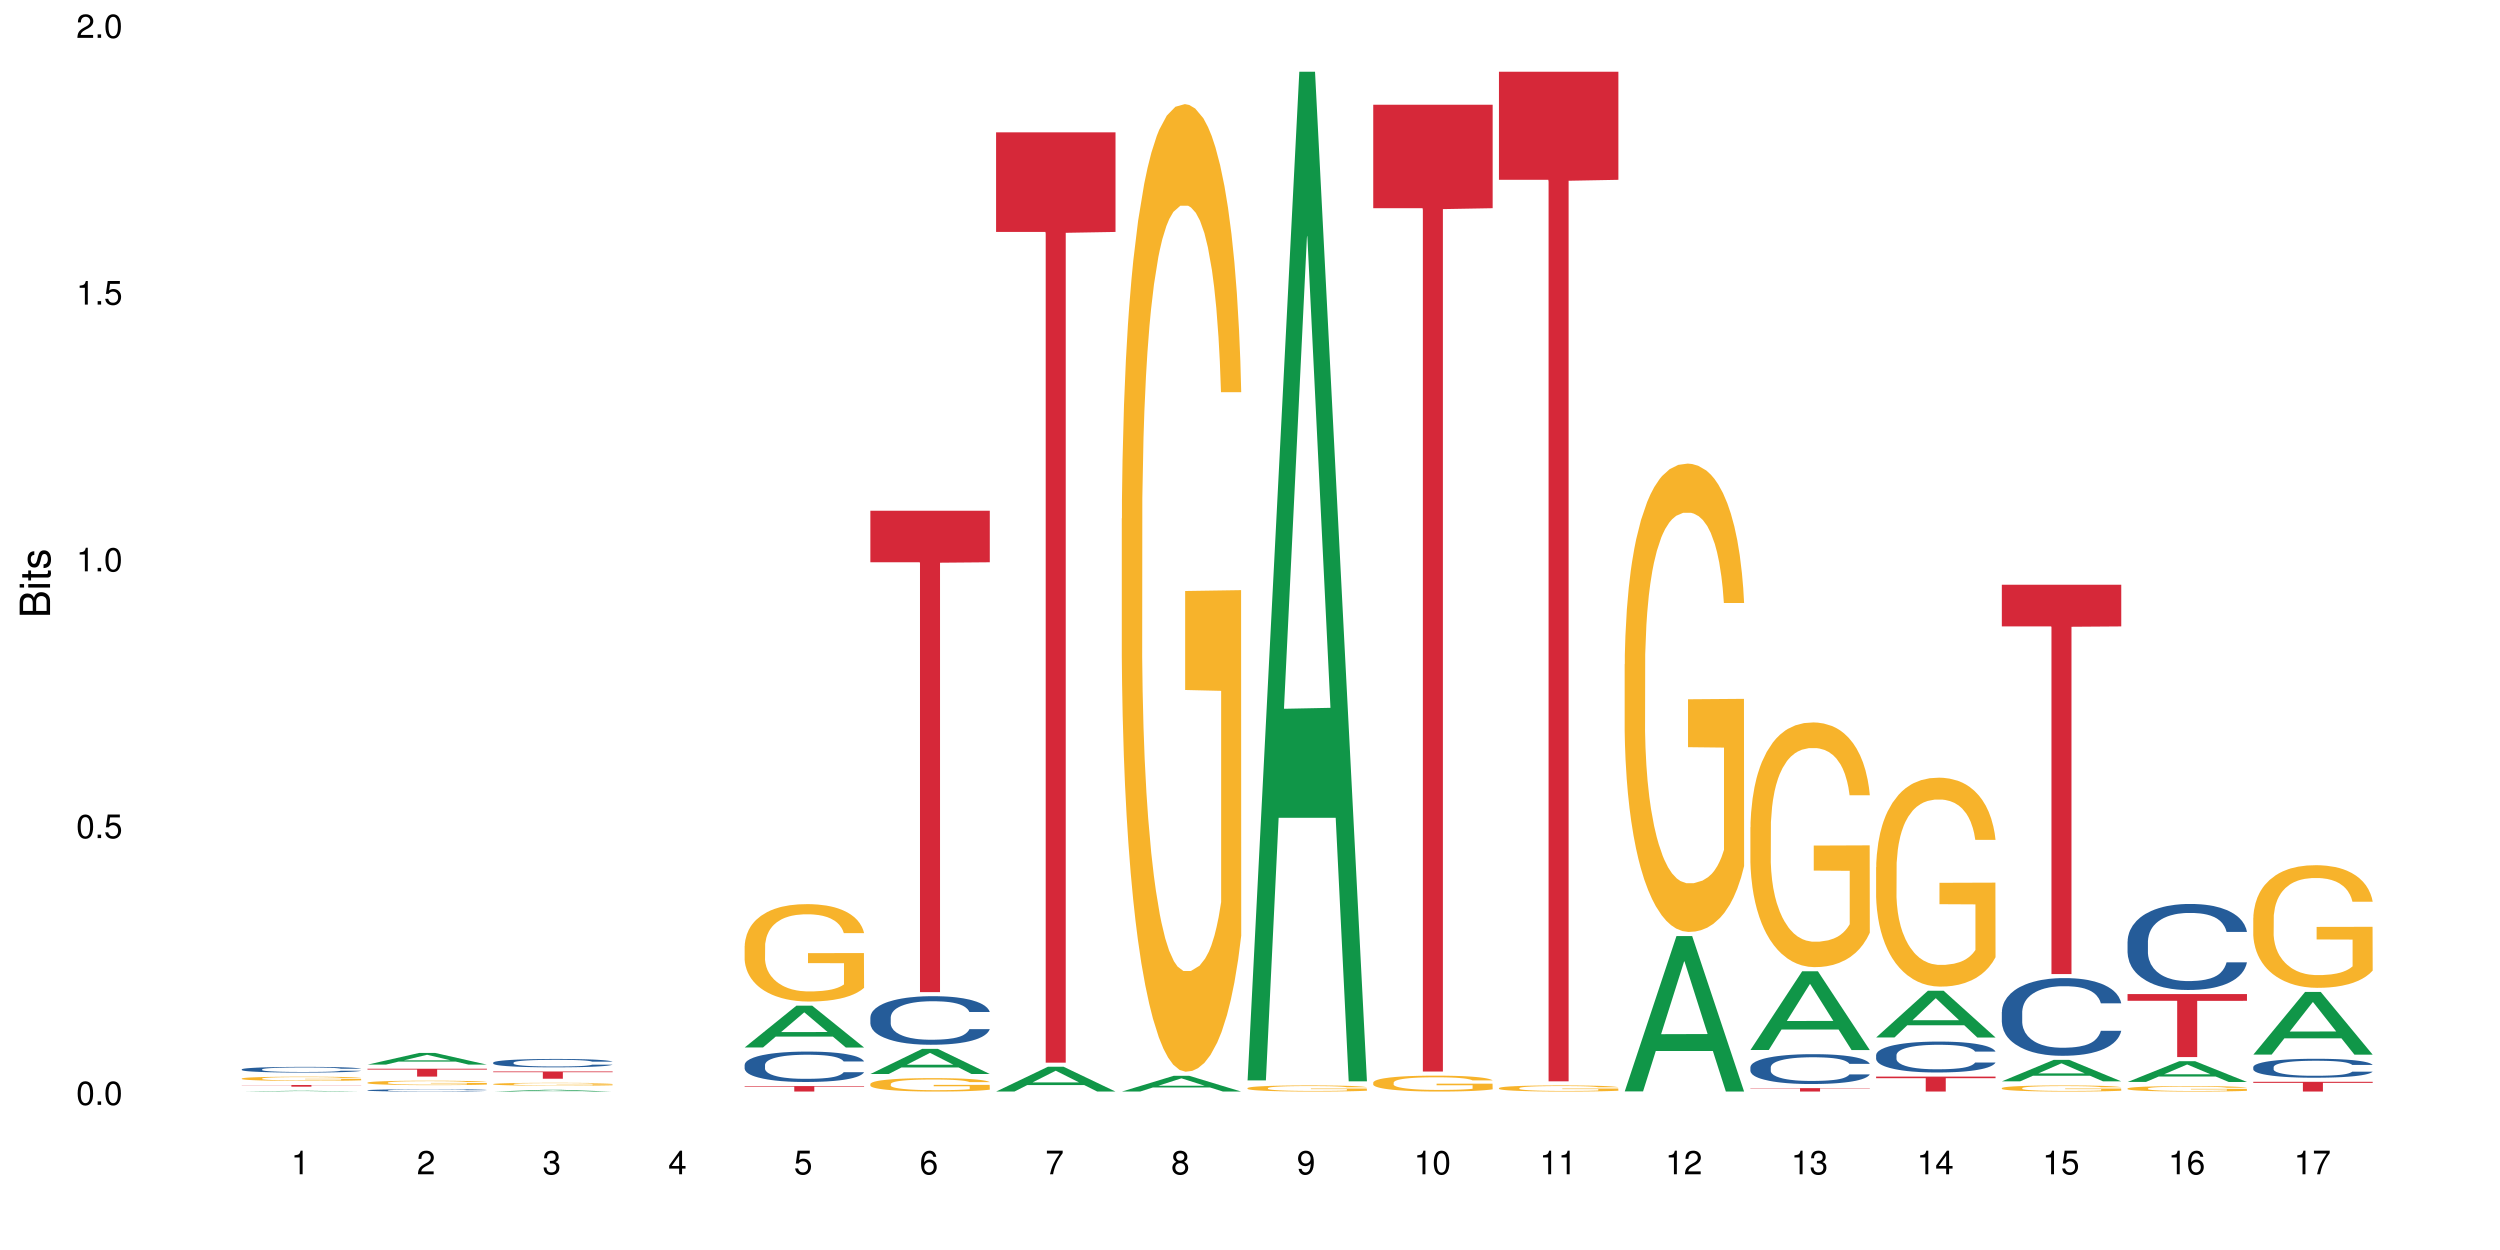 <?xml version="1.0" encoding="UTF-8"?>
<svg xmlns="http://www.w3.org/2000/svg" xmlns:xlink="http://www.w3.org/1999/xlink" width="720pt" height="360pt" viewBox="0 0 720 360" version="1.1">
<defs>
<g>
<symbol overflow="visible" id="glyph0-0">
<path style="stroke:none;" d=""/>
</symbol>
<symbol overflow="visible" id="glyph0-1">
<path style="stroke:none;" d="M 2.641 -6.797 C 2 -6.797 1.422 -6.531 1.078 -6.047 C 0.641 -5.453 0.406 -4.547 0.406 -3.297 C 0.406 -1 1.188 0.219 2.641 0.219 C 4.078 0.219 4.859 -1 4.859 -3.234 C 4.859 -4.562 4.656 -5.438 4.203 -6.047 C 3.844 -6.531 3.281 -6.797 2.641 -6.797 Z M 2.641 -6.047 C 3.547 -6.047 4 -5.125 4 -3.312 C 4 -1.375 3.562 -0.484 2.625 -0.484 C 1.734 -0.484 1.281 -1.422 1.281 -3.281 C 1.281 -5.141 1.734 -6.047 2.641 -6.047 Z M 2.641 -6.047 "/>
</symbol>
<symbol overflow="visible" id="glyph0-2">
<path style="stroke:none;" d="M 1.828 -1 L 0.828 -1 L 0.828 0 L 1.828 0 Z M 1.828 -1 "/>
</symbol>
<symbol overflow="visible" id="glyph0-3">
<path style="stroke:none;" d="M 4.562 -6.797 L 1.062 -6.797 L 0.547 -3.094 L 1.328 -3.094 C 1.719 -3.562 2.047 -3.734 2.578 -3.734 C 3.484 -3.734 4.062 -3.109 4.062 -2.094 C 4.062 -1.125 3.484 -0.531 2.578 -0.531 C 1.828 -0.531 1.375 -0.906 1.188 -1.672 L 0.328 -1.672 C 0.453 -1.109 0.547 -0.844 0.75 -0.594 C 1.125 -0.078 1.828 0.219 2.594 0.219 C 3.969 0.219 4.922 -0.781 4.922 -2.219 C 4.922 -3.562 4.031 -4.484 2.719 -4.484 C 2.25 -4.484 1.859 -4.359 1.469 -4.062 L 1.734 -5.969 L 4.562 -5.969 Z M 4.562 -6.797 "/>
</symbol>
<symbol overflow="visible" id="glyph0-4">
<path style="stroke:none;" d="M 2.484 -4.844 L 2.484 0 L 3.328 0 L 3.328 -6.797 L 2.766 -6.797 C 2.469 -5.75 2.281 -5.609 0.984 -5.453 L 0.984 -4.844 Z M 2.484 -4.844 "/>
</symbol>
<symbol overflow="visible" id="glyph0-5">
<path style="stroke:none;" d="M 4.859 -0.828 L 1.281 -0.828 C 1.359 -1.391 1.672 -1.75 2.5 -2.234 L 3.469 -2.75 C 4.406 -3.266 4.906 -3.969 4.906 -4.812 C 4.906 -5.375 4.672 -5.906 4.266 -6.266 C 3.859 -6.625 3.375 -6.797 2.719 -6.797 C 1.859 -6.797 1.219 -6.5 0.844 -5.922 C 0.609 -5.562 0.5 -5.125 0.484 -4.438 L 1.328 -4.438 C 1.359 -4.906 1.406 -5.188 1.531 -5.406 C 1.75 -5.812 2.188 -6.062 2.703 -6.062 C 3.469 -6.062 4.031 -5.516 4.031 -4.781 C 4.031 -4.25 3.719 -3.797 3.125 -3.438 L 2.234 -2.938 C 0.812 -2.141 0.406 -1.5 0.328 0 L 4.859 0 Z M 4.859 -0.828 "/>
</symbol>
<symbol overflow="visible" id="glyph0-6">
<path style="stroke:none;" d="M 2.125 -3.125 L 2.578 -3.125 C 3.516 -3.125 3.984 -2.703 3.984 -1.891 C 3.984 -1.031 3.469 -0.531 2.578 -0.531 C 1.656 -0.531 1.203 -0.984 1.156 -1.969 L 0.312 -1.969 C 0.344 -1.422 0.438 -1.078 0.609 -0.766 C 0.953 -0.109 1.625 0.219 2.547 0.219 C 3.953 0.219 4.859 -0.609 4.859 -1.906 C 4.859 -2.766 4.516 -3.25 3.703 -3.516 C 4.344 -3.766 4.656 -4.25 4.656 -4.938 C 4.656 -6.109 3.875 -6.797 2.578 -6.797 C 1.203 -6.797 0.484 -6.047 0.453 -4.609 L 1.297 -4.609 C 1.312 -5.016 1.344 -5.25 1.453 -5.453 C 1.641 -5.828 2.062 -6.062 2.594 -6.062 C 3.344 -6.062 3.797 -5.625 3.797 -4.906 C 3.797 -4.422 3.609 -4.141 3.25 -3.984 C 3.016 -3.891 2.719 -3.844 2.125 -3.844 Z M 2.125 -3.125 "/>
</symbol>
<symbol overflow="visible" id="glyph0-7">
<path style="stroke:none;" d="M 3.141 -1.625 L 3.141 0 L 3.984 0 L 3.984 -1.625 L 4.984 -1.625 L 4.984 -2.391 L 3.984 -2.391 L 3.984 -6.797 L 3.359 -6.797 L 0.266 -2.516 L 0.266 -1.625 Z M 3.141 -2.391 L 1 -2.391 L 3.141 -5.359 Z M 3.141 -2.391 "/>
</symbol>
<symbol overflow="visible" id="glyph0-8">
<path style="stroke:none;" d="M 4.781 -5.031 C 4.609 -6.141 3.891 -6.797 2.844 -6.797 C 2.094 -6.797 1.422 -6.438 1.031 -5.828 C 0.609 -5.172 0.406 -4.344 0.406 -3.094 C 0.406 -1.953 0.578 -1.234 0.984 -0.625 C 1.359 -0.078 1.953 0.219 2.703 0.219 C 3.984 0.219 4.922 -0.734 4.922 -2.078 C 4.922 -3.344 4.062 -4.234 2.844 -4.234 C 2.172 -4.234 1.641 -3.969 1.281 -3.469 C 1.281 -5.125 1.828 -6.047 2.797 -6.047 C 3.391 -6.047 3.797 -5.672 3.938 -5.031 Z M 2.734 -3.484 C 3.547 -3.484 4.062 -2.922 4.062 -2 C 4.062 -1.156 3.484 -0.531 2.703 -0.531 C 1.922 -0.531 1.328 -1.188 1.328 -2.047 C 1.328 -2.891 1.906 -3.484 2.734 -3.484 Z M 2.734 -3.484 "/>
</symbol>
<symbol overflow="visible" id="glyph0-9">
<path style="stroke:none;" d="M 4.984 -6.797 L 0.438 -6.797 L 0.438 -5.969 L 4.109 -5.969 C 2.5 -3.656 1.828 -2.234 1.328 0 L 2.219 0 C 2.594 -2.172 3.453 -4.047 4.984 -6.094 Z M 4.984 -6.797 "/>
</symbol>
<symbol overflow="visible" id="glyph0-10">
<path style="stroke:none;" d="M 3.75 -3.578 C 4.453 -4 4.688 -4.344 4.688 -4.984 C 4.688 -6.047 3.844 -6.797 2.641 -6.797 C 1.438 -6.797 0.594 -6.047 0.594 -4.984 C 0.594 -4.359 0.828 -4.016 1.516 -3.578 C 0.734 -3.203 0.359 -2.641 0.359 -1.891 C 0.359 -0.641 1.297 0.219 2.641 0.219 C 3.984 0.219 4.922 -0.641 4.922 -1.875 C 4.922 -2.641 4.531 -3.203 3.75 -3.578 Z M 2.641 -6.047 C 3.359 -6.047 3.812 -5.625 3.812 -4.969 C 3.812 -4.344 3.344 -3.922 2.641 -3.922 C 1.922 -3.922 1.453 -4.344 1.453 -4.984 C 1.453 -5.625 1.922 -6.047 2.641 -6.047 Z M 2.641 -3.203 C 3.484 -3.203 4.062 -2.672 4.062 -1.875 C 4.062 -1.062 3.484 -0.531 2.625 -0.531 C 1.797 -0.531 1.219 -1.078 1.219 -1.875 C 1.219 -2.672 1.797 -3.203 2.641 -3.203 Z M 2.641 -3.203 "/>
</symbol>
<symbol overflow="visible" id="glyph0-11">
<path style="stroke:none;" d="M 0.516 -1.547 C 0.672 -0.438 1.406 0.219 2.438 0.219 C 3.188 0.219 3.859 -0.141 4.266 -0.75 C 4.688 -1.406 4.891 -2.25 4.891 -3.484 C 4.891 -4.625 4.703 -5.359 4.312 -5.953 C 3.938 -6.5 3.344 -6.797 2.594 -6.797 C 1.297 -6.797 0.359 -5.844 0.359 -4.516 C 0.359 -3.25 1.234 -2.344 2.453 -2.344 C 3.094 -2.344 3.562 -2.578 4.016 -3.109 C 4 -1.453 3.469 -0.531 2.5 -0.531 C 1.906 -0.531 1.484 -0.906 1.359 -1.547 Z M 2.578 -6.062 C 3.375 -6.062 3.969 -5.406 3.969 -4.531 C 3.969 -3.688 3.375 -3.094 2.547 -3.094 C 1.734 -3.094 1.234 -3.672 1.234 -4.578 C 1.234 -5.438 1.797 -6.062 2.578 -6.062 Z M 2.578 -6.062 "/>
</symbol>
<symbol overflow="visible" id="glyph1-0">
<path style="stroke:none;" d=""/>
</symbol>
<symbol overflow="visible" id="glyph1-1">
<path style="stroke:none;" d="M 0 -0.953 L 0 -4.891 C 0 -5.719 -0.234 -6.344 -0.734 -6.797 C -1.188 -7.234 -1.812 -7.469 -2.5 -7.469 C -3.547 -7.469 -4.188 -7 -4.625 -5.875 C -4.984 -6.672 -5.641 -7.094 -6.531 -7.094 C -7.156 -7.094 -7.734 -6.859 -8.141 -6.391 C -8.562 -5.938 -8.75 -5.344 -8.75 -4.5 L -8.75 -0.953 Z M -4.984 -2.062 L -7.766 -2.062 L -7.766 -4.219 C -7.766 -4.844 -7.688 -5.203 -7.453 -5.5 C -7.219 -5.812 -6.859 -5.969 -6.375 -5.969 C -5.906 -5.969 -5.531 -5.812 -5.297 -5.5 C -5.062 -5.203 -4.984 -4.844 -4.984 -4.219 Z M -0.984 -2.062 L -4 -2.062 L -4 -4.781 C -4 -5.328 -3.859 -5.688 -3.578 -5.953 C -3.297 -6.219 -2.922 -6.359 -2.484 -6.359 C -2.062 -6.359 -1.688 -6.219 -1.406 -5.953 C -1.109 -5.688 -0.984 -5.328 -0.984 -4.781 Z M -0.984 -2.062 "/>
</symbol>
<symbol overflow="visible" id="glyph1-2">
<path style="stroke:none;" d="M -6.281 -1.797 L -6.281 -0.797 L 0 -0.797 L 0 -1.797 Z M -8.75 -1.797 L -8.75 -0.797 L -7.484 -0.797 L -7.484 -1.797 Z M -8.75 -1.797 "/>
</symbol>
<symbol overflow="visible" id="glyph1-3">
<path style="stroke:none;" d="M -6.281 -3.047 L -6.281 -2.016 L -8.016 -2.016 L -8.016 -1.016 L -6.281 -1.016 L -6.281 -0.172 L -5.469 -0.172 L -5.469 -1.016 L -0.719 -1.016 C -0.078 -1.016 0.281 -1.453 0.281 -2.234 C 0.281 -2.469 0.25 -2.719 0.188 -3.047 L -0.641 -3.047 C -0.609 -2.922 -0.594 -2.766 -0.594 -2.562 C -0.594 -2.141 -0.719 -2.016 -1.156 -2.016 L -5.469 -2.016 L -5.469 -3.047 Z M -6.281 -3.047 "/>
</symbol>
<symbol overflow="visible" id="glyph1-4">
<path style="stroke:none;" d="M -4.531 -5.25 C -5.766 -5.25 -6.469 -4.422 -6.469 -2.969 C -6.469 -1.516 -5.719 -0.562 -4.547 -0.562 C -3.562 -0.562 -3.094 -1.062 -2.734 -2.562 L -2.516 -3.484 C -2.344 -4.188 -2.094 -4.469 -1.625 -4.469 C -1.047 -4.469 -0.641 -3.875 -0.641 -3 C -0.641 -2.453 -0.797 -2 -1.062 -1.75 C -1.25 -1.594 -1.422 -1.531 -1.875 -1.469 L -1.875 -0.406 C -0.422 -0.453 0.281 -1.266 0.281 -2.922 C 0.281 -4.5 -0.5 -5.516 -1.719 -5.516 C -2.656 -5.516 -3.172 -4.984 -3.469 -3.734 L -3.703 -2.766 C -3.891 -1.953 -4.156 -1.609 -4.594 -1.609 C -5.172 -1.609 -5.547 -2.125 -5.547 -2.938 C -5.547 -3.75 -5.203 -4.172 -4.531 -4.203 Z M -4.531 -5.25 "/>
</symbol>
</g>
</defs>
<g id="surface60416">
<rect x="0" y="0" width="720" height="360" style="fill:rgb(100%,100%,100%);fill-opacity:1;stroke:none;"/>
<path style=" stroke:none;fill-rule:nonzero;fill:rgb(6.275%,58.824%,28.235%);fill-opacity:1;" d="M 69.629 314.371 L 69.668 314.371 L 84.551 314.141 L 89.07 314.141 L 104.027 314.371 L 98.77 314.371 L 95.023 314.312 L 78.598 314.312 L 74.922 314.371 L 69.629 314.371 L 80.176 314.285 L 93.516 314.285 L 86.863 314.18 L 86.719 314.18 L 80.141 314.285 L 80.176 314.285 Z M 69.629 314.371 "/>
<path style=" stroke:none;fill-rule:nonzero;fill:rgb(14.51%,36.078%,60%);fill-opacity:1;" d="M 69.629 307.973 L 69.672 307.973 L 69.672 307.938 L 69.797 307.879 L 70.09 307.809 L 70.383 307.758 L 71.141 307.668 L 72.188 307.586 L 73.277 307.52 L 74.074 307.48 L 74.789 307.449 L 76.426 307.395 L 77.473 307.367 L 78.605 307.34 L 79.992 307.316 L 80.996 307.301 L 83.262 307.277 L 84.941 307.266 L 86.242 307.262 L 89.051 307.262 L 90.73 307.266 L 91.945 307.273 L 93.289 307.285 L 94.422 307.301 L 96.391 307.332 L 98.152 307.375 L 98.949 307.398 L 100.207 307.445 L 101.172 307.488 L 101.844 307.527 L 102.602 307.586 L 103.27 307.652 L 103.773 307.727 L 104.027 307.793 L 98.152 307.793 L 97.859 307.734 L 97.523 307.688 L 96.895 307.625 L 96.266 307.582 L 95.387 307.539 L 94.586 307.508 L 93.496 307.48 L 92.531 307.465 L 91.527 307.449 L 90.562 307.441 L 88.715 307.43 L 86.574 307.43 L 85.777 307.434 L 84.145 307.445 L 83.262 307.457 L 82.004 307.477 L 81.121 307.496 L 80.074 307.527 L 79.359 307.555 L 78.48 307.594 L 77.852 307.625 L 77.137 307.676 L 76.719 307.715 L 76.34 307.754 L 76.004 307.805 L 75.754 307.855 L 75.586 307.914 L 75.5 307.965 L 75.5 308.199 L 75.586 308.254 L 75.797 308.316 L 76.34 308.406 L 77.137 308.484 L 78.062 308.551 L 78.941 308.594 L 79.445 308.613 L 80.117 308.641 L 81.164 308.668 L 82.676 308.699 L 83.555 308.711 L 84.898 308.723 L 86.281 308.73 L 88.129 308.73 L 89.766 308.723 L 90.855 308.715 L 91.988 308.703 L 93.539 308.68 L 94.504 308.652 L 95.344 308.625 L 95.973 308.598 L 96.391 308.574 L 97.02 308.527 L 97.523 308.477 L 97.902 308.422 L 98.152 308.371 L 104.027 308.371 L 103.773 308.434 L 103.398 308.492 L 103.02 308.535 L 102.434 308.586 L 101.762 308.633 L 100.797 308.684 L 100 308.719 L 98.949 308.758 L 97.984 308.785 L 96.938 308.812 L 95.387 308.84 L 94.379 308.855 L 93.289 308.871 L 91.988 308.883 L 90.352 308.891 L 88.59 308.898 L 85.191 308.898 L 83.891 308.891 L 82.172 308.879 L 80.031 308.852 L 78.48 308.82 L 77.266 308.793 L 76.215 308.762 L 75.039 308.723 L 73.531 308.656 L 72.609 308.605 L 71.977 308.562 L 71.266 308.504 L 70.762 308.453 L 70.176 308.371 L 69.754 308.262 L 69.629 308.18 Z M 69.629 307.973 "/>
<path style=" stroke:none;fill-rule:nonzero;fill:rgb(96.863%,70.196%,16.863%);fill-opacity:1;" d="M 69.629 310.605 L 69.672 310.602 L 69.672 310.582 L 69.84 310.531 L 70.258 310.461 L 70.805 310.402 L 71.391 310.359 L 71.77 310.336 L 72.398 310.301 L 72.941 310.277 L 74.328 310.227 L 76.09 310.18 L 77.055 310.16 L 78.145 310.141 L 79.695 310.121 L 80.41 310.113 L 82.59 310.094 L 85.066 310.082 L 87.793 310.078 L 89.051 310.082 L 90.77 310.086 L 93.121 310.098 L 94.461 310.109 L 95.512 310.121 L 96.602 310.133 L 97.945 310.156 L 99.203 310.184 L 100.207 310.211 L 101.215 310.242 L 102.055 310.281 L 102.766 310.32 L 103.398 310.367 L 103.773 310.406 L 104.027 310.445 L 98.195 310.445 L 97.859 310.406 L 97.48 310.375 L 96.852 310.336 L 95.594 310.289 L 94.422 310.262 L 93.414 310.242 L 92.156 310.227 L 90.938 310.215 L 89.555 310.211 L 88.715 310.207 L 86.492 310.207 L 84.48 310.215 L 83.305 310.223 L 82.465 310.234 L 81.289 310.25 L 80.578 310.262 L 80.156 310.273 L 78.898 310.309 L 78.062 310.34 L 77.598 310.359 L 77.012 310.395 L 76.594 310.422 L 76.133 310.469 L 75.879 310.5 L 75.543 310.578 L 75.5 310.777 L 75.629 310.82 L 75.879 310.867 L 76.215 310.906 L 76.719 310.949 L 77.223 310.984 L 78.102 311.027 L 78.859 311.055 L 79.445 311.074 L 80.578 311.105 L 81.039 311.113 L 82.129 311.133 L 83.262 311.148 L 84.645 311.164 L 85.695 311.172 L 87.371 311.176 L 89.512 311.176 L 92.027 311.168 L 93.625 311.16 L 94.715 311.152 L 95.426 311.145 L 96.309 311.133 L 96.938 311.121 L 97.523 311.109 L 98.238 311.09 L 98.238 310.82 L 87.875 310.82 L 87.875 310.695 L 103.984 310.695 L 104.027 311.133 L 103.145 311.16 L 102.055 311.191 L 101.004 311.215 L 99.914 311.23 L 98.363 311.254 L 97.105 311.266 L 95.176 311.281 L 93.414 311.293 L 91.566 311.301 L 89.934 311.301 L 88.004 311.305 L 86.281 311.301 L 84.438 311.293 L 82.969 311.285 L 81.625 311.273 L 80.285 311.262 L 78.605 311.238 L 77.516 311.219 L 76.383 311.195 L 75.25 311.168 L 74.242 311.137 L 73.574 311.113 L 72.902 311.086 L 72.188 311.051 L 71.516 311.016 L 71.012 310.98 L 70.551 310.941 L 70.215 310.902 L 69.883 310.852 L 69.715 310.812 L 69.629 310.777 Z M 69.629 310.605 "/>
<path style=" stroke:none;fill-rule:nonzero;fill:rgb(83.922%,15.686%,22.353%);fill-opacity:1;" d="M 69.629 312.484 L 104.027 312.484 L 104.027 312.535 L 89.691 312.535 L 89.691 312.961 L 83.922 312.961 L 83.922 312.535 L 69.629 312.535 Z M 69.629 312.484 "/>
<path style=" stroke:none;fill-rule:nonzero;fill:rgb(6.275%,58.824%,28.235%);fill-opacity:1;" d="M 105.836 306.613 L 105.871 306.609 L 120.758 303.238 L 125.277 303.238 L 140.234 306.613 L 134.977 306.613 L 131.23 305.734 L 114.805 305.734 L 111.129 306.613 L 105.836 306.613 L 116.383 305.371 L 129.723 305.367 L 123.07 303.793 L 122.996 303.789 L 122.926 303.797 L 116.348 305.367 L 116.383 305.371 Z M 105.836 306.613 "/>
<path style=" stroke:none;fill-rule:nonzero;fill:rgb(14.51%,36.078%,60%);fill-opacity:1;" d="M 105.836 313.992 L 105.879 313.992 L 105.879 313.98 L 106.004 313.957 L 106.297 313.926 L 106.59 313.906 L 107.348 313.871 L 108.395 313.836 L 109.484 313.809 L 110.281 313.793 L 110.996 313.781 L 112.633 313.758 L 113.68 313.746 L 114.812 313.734 L 116.195 313.727 L 117.203 313.719 L 119.469 313.711 L 121.148 313.707 L 122.449 313.703 L 125.258 313.703 L 126.938 313.707 L 128.152 313.711 L 129.496 313.715 L 130.629 313.719 L 132.598 313.734 L 134.359 313.75 L 135.156 313.758 L 136.414 313.777 L 137.379 313.797 L 138.051 313.812 L 138.809 313.836 L 139.477 313.863 L 139.98 313.895 L 140.234 313.922 L 134.359 313.922 L 134.066 313.895 L 133.73 313.875 L 133.102 313.852 L 132.473 313.836 L 131.59 313.816 L 130.793 313.805 L 129.703 313.793 L 128.738 313.785 L 127.734 313.781 L 126.77 313.777 L 124.922 313.773 L 121.984 313.773 L 120.352 313.777 L 119.469 313.785 L 118.211 313.793 L 117.328 313.801 L 116.281 313.812 L 115.566 313.824 L 114.688 313.84 L 114.059 313.852 L 113.344 313.871 L 112.926 313.887 L 112.547 313.906 L 112.211 313.926 L 111.961 313.945 L 111.793 313.969 L 111.707 313.992 L 111.707 314.086 L 111.793 314.105 L 112.004 314.133 L 112.547 314.172 L 113.344 314.203 L 114.27 314.227 L 115.148 314.246 L 115.652 314.254 L 116.324 314.266 L 117.371 314.277 L 118.883 314.289 L 119.762 314.293 L 121.105 314.297 L 122.488 314.301 L 124.336 314.301 L 125.973 314.297 L 127.062 314.297 L 128.195 314.289 L 129.746 314.281 L 130.711 314.27 L 131.551 314.258 L 132.18 314.246 L 132.598 314.238 L 133.227 314.219 L 133.73 314.199 L 134.109 314.176 L 134.359 314.156 L 140.234 314.156 L 139.98 314.18 L 139.605 314.203 L 139.227 314.223 L 138.641 314.242 L 137.969 314.262 L 137.004 314.285 L 136.207 314.297 L 135.156 314.312 L 134.191 314.324 L 133.145 314.336 L 131.59 314.348 L 130.586 314.352 L 129.496 314.359 L 128.195 314.363 L 126.559 314.367 L 124.797 314.371 L 121.398 314.371 L 120.098 314.367 L 118.379 314.363 L 116.238 314.352 L 114.688 314.34 L 113.469 314.328 L 112.422 314.316 L 111.246 314.297 L 109.738 314.273 L 108.816 314.25 L 108.184 314.234 L 107.473 314.211 L 106.969 314.188 L 106.383 314.156 L 105.961 314.113 L 105.836 314.078 Z M 105.836 313.992 "/>
<path style=" stroke:none;fill-rule:nonzero;fill:rgb(96.863%,70.196%,16.863%);fill-opacity:1;" d="M 105.836 311.789 L 105.879 311.789 L 105.879 311.766 L 106.047 311.715 L 106.465 311.641 L 107.012 311.582 L 107.598 311.535 L 107.977 311.508 L 108.605 311.477 L 109.148 311.449 L 110.535 311.395 L 112.297 311.348 L 113.262 311.324 L 114.352 311.305 L 115.902 311.285 L 116.617 311.277 L 118.797 311.258 L 121.273 311.246 L 124 311.242 L 125.258 311.242 L 126.977 311.246 L 129.328 311.262 L 130.668 311.273 L 131.719 311.285 L 132.809 311.301 L 134.152 311.324 L 135.41 311.352 L 136.414 311.379 L 137.422 311.414 L 138.262 311.453 L 138.973 311.492 L 139.605 311.543 L 139.98 311.582 L 140.234 311.625 L 134.402 311.625 L 134.066 311.582 L 133.688 311.551 L 133.059 311.512 L 132.43 311.484 L 131.801 311.461 L 130.629 311.43 L 129.621 311.414 L 128.363 311.395 L 127.145 311.387 L 125.762 311.379 L 124.922 311.375 L 122.699 311.375 L 120.688 311.383 L 119.512 311.395 L 118.672 311.402 L 117.496 311.422 L 116.785 311.434 L 116.363 311.445 L 115.105 311.48 L 114.27 311.512 L 113.805 311.535 L 113.219 311.57 L 112.801 311.602 L 112.34 311.648 L 112.086 311.684 L 111.75 311.766 L 111.707 311.977 L 111.836 312.02 L 112.086 312.066 L 112.422 312.109 L 112.926 312.152 L 113.43 312.188 L 114.309 312.234 L 115.066 312.266 L 115.652 312.285 L 116.785 312.316 L 117.246 312.324 L 118.336 312.348 L 119.469 312.363 L 120.852 312.379 L 121.902 312.383 L 123.578 312.391 L 125.719 312.391 L 128.234 312.383 L 129.828 312.375 L 130.922 312.363 L 131.633 312.355 L 132.516 312.344 L 133.145 312.332 L 133.73 312.32 L 134.445 312.301 L 134.445 312.02 L 124.082 312.02 L 124.082 311.887 L 140.191 311.887 L 140.234 312.344 L 139.352 312.375 L 138.262 312.406 L 137.211 312.43 L 136.121 312.449 L 134.57 312.473 L 133.312 312.484 L 131.383 312.5 L 129.621 312.512 L 127.773 312.52 L 126.137 312.523 L 122.488 312.523 L 120.645 312.516 L 119.176 312.504 L 117.832 312.492 L 116.492 312.477 L 114.812 312.453 L 113.723 312.434 L 112.59 312.41 L 111.457 312.379 L 110.449 312.348 L 109.781 312.324 L 109.109 312.297 L 108.395 312.262 L 107.723 312.223 L 107.219 312.184 L 106.758 312.145 L 106.422 312.105 L 106.09 312.051 L 105.922 312.012 L 105.836 311.973 Z M 105.836 311.789 "/>
<path style=" stroke:none;fill-rule:nonzero;fill:rgb(83.922%,15.686%,22.353%);fill-opacity:1;" d="M 105.836 307.793 L 140.234 307.793 L 140.234 308.039 L 125.898 308.039 L 125.898 310.062 L 120.129 310.062 L 120.129 308.043 L 120.047 308.039 L 105.836 308.039 Z M 105.836 307.793 "/>
<path style=" stroke:none;fill-rule:nonzero;fill:rgb(6.275%,58.824%,28.235%);fill-opacity:1;" d="M 142.043 314.371 L 142.078 314.371 L 156.965 313.859 L 161.484 313.859 L 176.441 314.371 L 171.184 314.371 L 167.438 314.238 L 151.012 314.238 L 147.336 314.371 L 142.043 314.371 L 152.59 314.184 L 165.93 314.18 L 159.277 313.941 L 159.203 313.941 L 159.133 313.945 L 152.555 314.18 L 152.59 314.184 Z M 142.043 314.371 "/>
<path style=" stroke:none;fill-rule:nonzero;fill:rgb(14.51%,36.078%,60%);fill-opacity:1;" d="M 142.043 306.031 L 142.086 306.027 L 142.086 305.977 L 142.211 305.891 L 142.504 305.785 L 142.797 305.715 L 143.555 305.582 L 144.602 305.457 L 145.691 305.359 L 146.488 305.305 L 147.203 305.258 L 148.84 305.176 L 149.887 305.137 L 151.02 305.098 L 152.402 305.059 L 153.41 305.039 L 155.676 305.004 L 157.355 304.988 L 158.652 304.98 L 161.465 304.98 L 163.145 304.988 L 164.359 305 L 165.703 305.02 L 166.832 305.039 L 168.805 305.086 L 170.566 305.148 L 171.363 305.184 L 172.621 305.254 L 173.586 305.32 L 174.258 305.375 L 175.012 305.457 L 175.684 305.559 L 176.188 305.668 L 176.441 305.766 L 170.566 305.766 L 170.273 305.676 L 169.938 305.609 L 169.309 305.516 L 168.68 305.453 L 167.797 305.391 L 167 305.348 L 165.91 305.305 L 164.945 305.277 L 163.941 305.258 L 162.977 305.246 L 161.129 305.23 L 158.988 305.23 L 158.191 305.238 L 156.559 305.254 L 155.676 305.27 L 154.418 305.301 L 153.535 305.328 L 152.488 305.375 L 151.773 305.41 L 150.895 305.469 L 150.266 305.52 L 149.551 305.594 L 149.133 305.648 L 148.754 305.711 L 148.418 305.781 L 148.168 305.859 L 148 305.941 L 147.914 306.02 L 147.914 306.363 L 148 306.441 L 148.211 306.535 L 148.754 306.668 L 149.551 306.785 L 150.473 306.879 L 151.355 306.945 L 151.859 306.977 L 152.531 307.012 L 153.578 307.055 L 155.09 307.098 L 155.969 307.117 L 157.312 307.133 L 158.695 307.145 L 160.543 307.145 L 162.18 307.133 L 163.27 307.125 L 164.402 307.105 L 165.953 307.066 L 166.918 307.031 L 167.758 306.992 L 168.387 306.949 L 168.805 306.914 L 169.434 306.844 L 169.938 306.77 L 170.316 306.691 L 170.566 306.617 L 176.441 306.617 L 176.188 306.707 L 175.812 306.793 L 175.434 306.855 L 174.848 306.934 L 174.176 307.004 L 173.211 307.078 L 172.414 307.129 L 171.363 307.184 L 170.398 307.227 L 169.352 307.266 L 167.797 307.309 L 166.793 307.332 L 165.703 307.352 L 164.402 307.367 L 162.766 307.383 L 161.004 307.395 L 159.367 307.395 L 157.605 307.391 L 156.305 307.383 L 154.586 307.363 L 152.445 307.32 L 150.895 307.281 L 149.676 307.238 L 148.629 307.195 L 147.453 307.133 L 145.945 307.039 L 145.02 306.961 L 144.391 306.902 L 143.68 306.816 L 143.176 306.738 L 142.59 306.613 L 142.168 306.457 L 142.043 306.336 Z M 142.043 306.031 "/>
<path style=" stroke:none;fill-rule:nonzero;fill:rgb(96.863%,70.196%,16.863%);fill-opacity:1;" d="M 142.043 312.207 L 142.086 312.207 L 142.086 312.191 L 142.254 312.156 L 142.672 312.109 L 143.219 312.07 L 143.805 312.039 L 144.184 312.023 L 144.812 312 L 145.355 311.984 L 146.742 311.949 L 148.504 311.918 L 149.469 311.906 L 150.559 311.891 L 152.109 311.879 L 152.824 311.871 L 155.004 311.859 L 157.48 311.852 L 161.465 311.852 L 163.184 311.855 L 165.535 311.863 L 166.875 311.871 L 167.926 311.879 L 169.016 311.887 L 170.359 311.902 L 171.617 311.922 L 172.621 311.941 L 173.629 311.961 L 174.469 311.988 L 175.18 312.012 L 175.812 312.043 L 176.188 312.07 L 176.441 312.098 L 170.609 312.098 L 170.273 312.07 L 169.895 312.051 L 169.266 312.027 L 168.637 312.008 L 168.008 311.992 L 166.832 311.973 L 165.828 311.961 L 164.57 311.949 L 163.352 311.945 L 161.969 311.941 L 161.129 311.938 L 158.906 311.938 L 156.891 311.941 L 155.719 311.949 L 154.879 311.957 L 153.703 311.965 L 152.992 311.977 L 152.57 311.98 L 151.312 312.004 L 150.473 312.027 L 150.012 312.039 L 149.426 312.062 L 149.008 312.086 L 148.547 312.113 L 148.293 312.137 L 147.957 312.188 L 147.914 312.324 L 148.043 312.352 L 148.293 312.383 L 148.629 312.41 L 149.133 312.441 L 149.637 312.461 L 150.516 312.492 L 151.273 312.512 L 151.859 312.523 L 152.992 312.543 L 153.453 312.551 L 154.543 312.566 L 155.676 312.574 L 157.059 312.586 L 158.109 312.59 L 159.785 312.594 L 161.926 312.594 L 164.441 312.59 L 166.035 312.582 L 167.129 312.578 L 167.84 312.57 L 168.723 312.562 L 169.352 312.555 L 169.938 312.547 L 170.652 312.535 L 170.652 312.352 L 160.289 312.352 L 160.289 312.27 L 176.398 312.266 L 176.441 312.562 L 175.559 312.582 L 174.469 312.602 L 173.418 312.617 L 172.328 312.633 L 170.777 312.645 L 169.52 312.656 L 167.59 312.664 L 165.828 312.672 L 163.98 312.676 L 162.344 312.68 L 158.695 312.68 L 156.852 312.672 L 155.383 312.668 L 154.039 312.66 L 152.699 312.648 L 151.02 312.633 L 149.93 312.621 L 148.797 312.605 L 147.664 312.586 L 146.656 312.566 L 145.984 312.551 L 145.316 312.531 L 144.602 312.508 L 143.93 312.484 L 143.426 312.461 L 142.965 312.434 L 142.629 312.41 L 142.293 312.375 L 142.129 312.348 L 142.043 312.324 Z M 142.043 312.207 "/>
<path style=" stroke:none;fill-rule:nonzero;fill:rgb(83.922%,15.686%,22.353%);fill-opacity:1;" d="M 142.043 308.574 L 176.441 308.574 L 176.441 308.801 L 162.105 308.801 L 162.105 310.672 L 156.336 310.672 L 156.336 308.805 L 156.254 308.801 L 142.043 308.801 Z M 142.043 308.574 "/>
<path style=" stroke:none;fill-rule:nonzero;fill:rgb(6.275%,58.824%,28.235%);fill-opacity:1;" d="M 214.457 301.672 L 214.492 301.66 L 229.379 289.625 L 233.898 289.625 L 248.855 301.684 L 243.598 301.684 L 239.852 298.535 L 223.422 298.535 L 219.75 301.672 L 214.457 301.672 L 225.004 297.234 L 238.344 297.223 L 231.691 291.594 L 231.617 291.582 L 231.547 291.617 L 224.969 297.223 L 225.004 297.234 Z M 214.457 301.672 "/>
<path style=" stroke:none;fill-rule:nonzero;fill:rgb(14.51%,36.078%,60%);fill-opacity:1;" d="M 214.457 306.668 L 214.5 306.66 L 214.5 306.469 L 214.625 306.164 L 214.918 305.781 L 215.211 305.52 L 215.969 305.047 L 217.016 304.59 L 218.105 304.238 L 218.902 304.031 L 219.617 303.871 L 221.254 303.574 L 222.301 303.422 L 223.434 303.285 L 224.816 303.152 L 225.824 303.07 L 228.09 302.941 L 229.77 302.887 L 231.066 302.863 L 233.879 302.863 L 235.555 302.895 L 236.773 302.934 L 238.117 303 L 239.246 303.07 L 241.219 303.246 L 242.98 303.469 L 243.777 303.598 L 245.035 303.848 L 246 304.086 L 246.672 304.293 L 247.426 304.59 L 248.098 304.949 L 248.602 305.359 L 248.855 305.703 L 242.98 305.703 L 242.688 305.383 L 242.352 305.133 L 241.723 304.805 L 241.094 304.574 L 240.211 304.344 L 239.414 304.191 L 238.324 304.039 L 237.359 303.941 L 236.352 303.871 L 235.391 303.824 L 233.543 303.773 L 231.402 303.773 L 230.605 303.789 L 228.973 303.855 L 228.09 303.91 L 226.832 304.023 L 225.949 304.125 L 224.902 304.285 L 224.188 304.422 L 223.309 304.629 L 222.68 304.812 L 221.965 305.078 L 221.547 305.277 L 221.168 305.504 L 220.832 305.766 L 220.582 306.047 L 220.414 306.344 L 220.328 306.629 L 220.328 307.871 L 220.414 308.156 L 220.625 308.492 L 221.168 308.98 L 221.965 309.406 L 222.887 309.742 L 223.77 309.98 L 224.273 310.094 L 224.945 310.223 L 225.992 310.379 L 227.504 310.539 L 228.383 310.605 L 229.727 310.668 L 231.109 310.699 L 232.957 310.699 L 234.59 310.668 L 235.684 310.629 L 236.816 310.566 L 238.367 310.43 L 239.332 310.301 L 240.172 310.148 L 240.801 309.996 L 241.219 309.867 L 241.848 309.621 L 242.352 309.348 L 242.73 309.07 L 242.98 308.797 L 248.855 308.797 L 248.602 309.117 L 248.223 309.43 L 247.848 309.66 L 247.258 309.941 L 246.59 310.188 L 245.625 310.469 L 244.828 310.652 L 243.777 310.852 L 242.812 311.004 L 241.766 311.141 L 240.211 311.301 L 239.207 311.379 L 238.117 311.453 L 236.816 311.516 L 235.18 311.574 L 233.418 311.605 L 231.781 311.613 L 230.02 311.598 L 228.719 311.566 L 227 311.492 L 224.859 311.348 L 223.309 311.195 L 222.09 311.043 L 221.043 310.883 L 219.867 310.668 L 218.359 310.316 L 217.434 310.043 L 216.805 309.82 L 216.094 309.508 L 215.59 309.23 L 215.004 308.781 L 214.582 308.215 L 214.457 307.773 Z M 214.457 306.668 "/>
<path style=" stroke:none;fill-rule:nonzero;fill:rgb(96.863%,70.196%,16.863%);fill-opacity:1;" d="M 214.457 272.402 L 214.5 272.379 L 214.5 271.867 L 214.668 270.715 L 215.086 269.125 L 215.633 267.816 L 216.219 266.793 L 216.598 266.254 L 217.227 265.484 L 217.77 264.922 L 219.156 263.77 L 220.918 262.691 L 221.883 262.23 L 222.973 261.797 L 224.523 261.309 L 225.238 261.129 L 227.418 260.719 L 229.895 260.465 L 232.621 260.387 L 233.879 260.414 L 235.598 260.516 L 237.949 260.797 L 239.289 261.055 L 240.34 261.309 L 241.43 261.645 L 242.77 262.156 L 244.031 262.77 L 245.035 263.387 L 246.043 264.152 L 246.883 264.973 L 247.594 265.871 L 248.223 266.945 L 248.602 267.844 L 248.855 268.742 L 243.023 268.742 L 242.688 267.844 L 242.309 267.152 L 241.68 266.305 L 241.051 265.691 L 240.422 265.203 L 239.246 264.539 L 238.242 264.129 L 236.984 263.77 L 235.766 263.539 L 234.383 263.387 L 233.543 263.332 L 231.32 263.332 L 229.305 263.512 L 228.133 263.719 L 227.293 263.922 L 226.117 264.309 L 225.406 264.613 L 224.984 264.82 L 223.727 265.613 L 222.887 266.332 L 222.426 266.82 L 221.84 267.586 L 221.422 268.277 L 220.957 269.305 L 220.707 270.074 L 220.371 271.816 L 220.328 276.426 L 220.457 277.402 L 220.707 278.453 L 221.043 279.375 L 221.547 280.348 L 222.051 281.09 L 222.93 282.09 L 223.684 282.754 L 224.273 283.191 L 225.406 283.883 L 225.867 284.113 L 226.957 284.574 L 228.09 284.934 L 229.473 285.242 L 230.523 285.395 L 232.199 285.523 L 234.34 285.523 L 236.855 285.371 L 238.449 285.164 L 239.543 284.961 L 240.254 284.781 L 241.137 284.5 L 241.766 284.242 L 242.352 283.961 L 243.066 283.523 L 243.066 277.402 L 232.703 277.375 L 232.703 274.504 L 248.812 274.48 L 248.855 284.5 L 247.973 285.191 L 246.883 285.855 L 245.832 286.367 L 244.742 286.805 L 243.191 287.293 L 241.934 287.598 L 240.004 287.957 L 238.242 288.188 L 236.395 288.34 L 234.758 288.418 L 232.828 288.445 L 231.109 288.395 L 229.266 288.238 L 227.797 288.035 L 226.453 287.777 L 225.113 287.445 L 223.434 286.906 L 222.344 286.473 L 221.211 285.934 L 220.078 285.293 L 219.07 284.602 L 218.398 284.062 L 217.73 283.449 L 217.016 282.68 L 216.344 281.809 L 215.84 281.012 L 215.379 280.117 L 215.043 279.27 L 214.707 278.117 L 214.539 277.195 L 214.457 276.402 Z M 214.457 272.402 "/>
<path style=" stroke:none;fill-rule:nonzero;fill:rgb(83.922%,15.686%,22.353%);fill-opacity:1;" d="M 214.457 312.793 L 248.855 312.793 L 248.855 312.961 L 234.52 312.961 L 234.52 314.371 L 228.75 314.371 L 228.75 312.965 L 228.668 312.961 L 214.457 312.961 Z M 214.457 312.793 "/>
<path style=" stroke:none;fill-rule:nonzero;fill:rgb(6.275%,58.824%,28.235%);fill-opacity:1;" d="M 250.664 309.309 L 250.699 309.305 L 265.582 302.074 L 270.105 302.074 L 285.062 309.316 L 279.805 309.316 L 276.059 307.426 L 259.629 307.426 L 255.957 309.309 L 250.664 309.309 L 261.211 306.645 L 274.551 306.637 L 267.898 303.258 L 267.824 303.25 L 267.754 303.27 L 261.176 306.637 L 261.211 306.645 Z M 250.664 309.309 "/>
<path style=" stroke:none;fill-rule:nonzero;fill:rgb(14.51%,36.078%,60%);fill-opacity:1;" d="M 250.664 292.996 L 250.707 292.984 L 250.707 292.676 L 250.832 292.191 L 251.125 291.578 L 251.418 291.156 L 252.176 290.402 L 253.223 289.672 L 254.312 289.109 L 255.109 288.777 L 255.824 288.523 L 257.461 288.051 L 258.508 287.809 L 259.641 287.59 L 261.023 287.371 L 262.031 287.246 L 264.297 287.039 L 265.977 286.949 L 267.273 286.914 L 270.086 286.914 L 271.762 286.965 L 272.98 287.027 L 274.32 287.129 L 275.453 287.246 L 277.426 287.527 L 279.188 287.883 L 279.984 288.09 L 281.242 288.484 L 282.207 288.867 L 282.879 289.199 L 283.633 289.672 L 284.305 290.25 L 284.809 290.898 L 285.062 291.449 L 279.188 291.449 L 278.895 290.938 L 278.559 290.543 L 277.93 290.02 L 277.301 289.648 L 276.418 289.277 L 275.621 289.035 L 274.531 288.793 L 273.566 288.637 L 272.559 288.523 L 271.594 288.445 L 269.75 288.371 L 267.609 288.371 L 266.812 288.395 L 265.18 288.496 L 264.297 288.586 L 263.039 288.766 L 262.156 288.934 L 261.109 289.188 L 260.395 289.406 L 259.516 289.738 L 258.887 290.031 L 258.172 290.453 L 257.754 290.773 L 257.375 291.129 L 257.039 291.551 L 256.789 292 L 256.621 292.473 L 256.535 292.934 L 256.535 294.914 L 256.621 295.371 L 256.832 295.91 L 257.375 296.688 L 258.172 297.367 L 259.094 297.902 L 259.977 298.285 L 260.48 298.465 L 261.152 298.672 L 262.199 298.926 L 263.711 299.18 L 264.59 299.285 L 265.934 299.387 L 267.316 299.438 L 269.164 299.438 L 270.797 299.387 L 271.891 299.32 L 273.023 299.219 L 274.574 299.004 L 275.539 298.797 L 276.379 298.555 L 277.008 298.312 L 277.426 298.109 L 278.055 297.711 L 278.559 297.277 L 278.938 296.828 L 279.188 296.395 L 285.062 296.395 L 284.809 296.906 L 284.43 297.406 L 284.055 297.777 L 283.465 298.223 L 282.797 298.621 L 281.832 299.066 L 281.035 299.359 L 279.984 299.68 L 279.02 299.922 L 277.973 300.141 L 276.418 300.395 L 275.414 300.523 L 274.32 300.637 L 273.023 300.742 L 271.387 300.832 L 269.625 300.883 L 267.988 300.895 L 266.227 300.867 L 264.926 300.816 L 263.207 300.703 L 261.066 300.473 L 259.516 300.23 L 258.297 299.988 L 257.25 299.73 L 256.074 299.387 L 254.566 298.824 L 253.641 298.391 L 253.012 298.031 L 252.301 297.531 L 251.797 297.086 L 251.211 296.371 L 250.789 295.461 L 250.664 294.758 Z M 250.664 292.996 "/>
<path style=" stroke:none;fill-rule:nonzero;fill:rgb(96.863%,70.196%,16.863%);fill-opacity:1;" d="M 250.664 312.156 L 250.707 312.152 L 250.707 312.082 L 250.875 311.922 L 251.293 311.703 L 251.84 311.523 L 252.426 311.383 L 252.805 311.309 L 253.434 311.199 L 253.977 311.121 L 255.363 310.965 L 257.125 310.816 L 258.09 310.75 L 259.18 310.691 L 260.73 310.625 L 261.445 310.598 L 263.625 310.543 L 266.102 310.508 L 268.828 310.496 L 270.086 310.5 L 271.805 310.516 L 274.156 310.555 L 275.496 310.59 L 276.547 310.625 L 277.637 310.668 L 278.977 310.742 L 280.238 310.824 L 281.242 310.91 L 282.25 311.016 L 283.09 311.129 L 283.801 311.254 L 284.43 311.402 L 284.809 311.527 L 285.062 311.648 L 279.23 311.648 L 278.895 311.527 L 278.516 311.43 L 277.887 311.312 L 277.258 311.23 L 276.629 311.16 L 275.453 311.07 L 274.449 311.012 L 273.191 310.965 L 271.973 310.934 L 270.59 310.91 L 269.75 310.902 L 267.527 310.902 L 265.512 310.93 L 264.34 310.957 L 263.5 310.984 L 262.324 311.039 L 261.613 311.082 L 261.191 311.109 L 259.934 311.219 L 259.094 311.316 L 258.633 311.383 L 258.047 311.492 L 257.629 311.586 L 257.164 311.727 L 256.914 311.832 L 256.578 312.074 L 256.535 312.711 L 256.664 312.848 L 256.914 312.992 L 257.25 313.117 L 257.754 313.254 L 258.258 313.355 L 259.137 313.492 L 259.891 313.586 L 260.48 313.645 L 261.613 313.742 L 262.074 313.773 L 263.164 313.836 L 264.297 313.887 L 265.68 313.93 L 266.73 313.949 L 268.406 313.969 L 270.547 313.969 L 273.062 313.945 L 274.656 313.918 L 275.75 313.891 L 276.461 313.863 L 277.344 313.824 L 277.973 313.789 L 278.559 313.75 L 279.273 313.691 L 279.273 312.848 L 268.91 312.844 L 268.91 312.445 L 285.02 312.441 L 285.062 313.824 L 284.18 313.922 L 283.09 314.012 L 282.039 314.086 L 280.949 314.145 L 279.398 314.211 L 278.141 314.254 L 276.211 314.305 L 274.449 314.336 L 272.602 314.355 L 270.965 314.367 L 269.035 314.371 L 267.316 314.363 L 265.473 314.344 L 264.004 314.312 L 262.66 314.277 L 261.32 314.234 L 259.641 314.16 L 258.551 314.098 L 257.418 314.023 L 256.285 313.934 L 255.277 313.84 L 254.605 313.766 L 253.938 313.68 L 253.223 313.574 L 252.551 313.453 L 252.047 313.344 L 251.586 313.223 L 251.25 313.105 L 250.914 312.945 L 250.746 312.816 L 250.664 312.707 Z M 250.664 312.156 "/>
<path style=" stroke:none;fill-rule:nonzero;fill:rgb(83.922%,15.686%,22.353%);fill-opacity:1;" d="M 250.664 147.094 L 285.062 147.094 L 285.062 161.934 L 270.727 162.062 L 270.727 285.734 L 264.957 285.734 L 264.957 162.195 L 264.875 161.934 L 250.664 161.934 Z M 250.664 147.094 "/>
<path style=" stroke:none;fill-rule:nonzero;fill:rgb(6.275%,58.824%,28.235%);fill-opacity:1;" d="M 286.871 314.363 L 286.906 314.355 L 301.789 307.227 L 306.312 307.227 L 321.27 314.371 L 316.012 314.371 L 312.266 312.508 L 295.836 312.508 L 292.164 314.363 L 286.871 314.363 L 297.418 311.734 L 310.758 311.727 L 304.105 308.395 L 304.031 308.387 L 303.961 308.406 L 297.383 311.727 L 297.418 311.734 Z M 286.871 314.363 "/>
<path style=" stroke:none;fill-rule:nonzero;fill:rgb(83.922%,15.686%,22.353%);fill-opacity:1;" d="M 286.871 38.117 L 321.27 38.117 L 321.27 66.797 L 306.934 67.051 L 306.934 306.047 L 301.164 306.047 L 301.164 67.301 L 301.082 66.797 L 286.871 66.797 Z M 286.871 38.117 "/>
<path style=" stroke:none;fill-rule:nonzero;fill:rgb(6.275%,58.824%,28.235%);fill-opacity:1;" d="M 323.078 314.367 L 323.113 314.363 L 337.996 309.84 L 342.52 309.84 L 357.473 314.371 L 352.219 314.371 L 348.473 313.188 L 332.043 313.188 L 328.371 314.367 L 323.078 314.367 L 333.625 312.699 L 346.965 312.695 L 340.312 310.578 L 340.238 310.574 L 340.164 310.586 L 333.59 312.695 L 333.625 312.699 Z M 323.078 314.367 "/>
<path style=" stroke:none;fill-rule:nonzero;fill:rgb(96.863%,70.196%,16.863%);fill-opacity:1;" d="M 323.078 149.344 L 323.121 149.086 L 323.121 143.996 L 323.289 132.547 L 323.707 116.766 L 324.254 103.785 L 324.84 93.605 L 325.219 88.262 L 325.848 80.629 L 326.391 75.027 L 327.777 63.574 L 329.539 52.887 L 330.504 48.305 L 331.594 43.98 L 333.145 39.145 L 333.859 37.363 L 336.039 33.289 L 338.516 30.746 L 341.242 29.98 L 342.5 30.234 L 344.219 31.254 L 346.566 34.055 L 347.91 36.598 L 348.961 39.145 L 350.051 42.453 L 351.391 47.543 L 352.652 53.648 L 353.656 59.758 L 354.664 67.395 L 355.504 75.535 L 356.215 84.445 L 356.844 95.133 L 357.223 104.043 L 357.473 112.949 L 351.645 112.949 L 351.309 104.043 L 350.93 97.168 L 350.301 88.77 L 349.672 82.664 L 349.043 77.828 L 347.867 71.211 L 346.863 67.137 L 345.605 63.574 L 344.387 61.285 L 343.004 59.758 L 342.164 59.25 L 339.941 59.25 L 337.926 61.031 L 336.754 63.066 L 335.914 65.102 L 334.738 68.922 L 334.027 71.973 L 333.605 74.012 L 332.348 81.898 L 331.508 89.027 L 331.047 93.859 L 330.461 101.496 L 330.043 108.367 L 329.578 118.547 L 329.328 126.184 L 328.992 143.488 L 328.949 189.297 L 329.078 198.969 L 329.328 209.402 L 329.664 218.566 L 330.168 228.238 L 330.672 235.617 L 331.551 245.543 L 332.305 252.16 L 332.895 256.488 L 334.027 263.359 L 334.488 265.648 L 335.578 270.23 L 336.711 273.793 L 338.094 276.848 L 339.145 278.375 L 340.82 279.645 L 342.961 279.645 L 345.477 278.121 L 347.07 276.082 L 348.164 274.047 L 348.875 272.266 L 349.758 269.465 L 350.387 266.922 L 350.973 264.121 L 351.688 259.797 L 351.688 198.969 L 341.324 198.715 L 341.324 170.211 L 357.434 169.957 L 357.473 269.465 L 356.594 276.336 L 355.504 282.953 L 354.453 288.043 L 353.363 292.371 L 351.812 297.207 L 350.555 300.262 L 348.625 303.824 L 346.863 306.113 L 345.016 307.641 L 343.379 308.406 L 341.449 308.66 L 339.73 308.148 L 337.887 306.625 L 336.418 304.586 L 335.074 302.043 L 333.734 298.734 L 332.055 293.391 L 330.965 289.062 L 329.832 283.719 L 328.699 277.355 L 327.691 270.484 L 327.02 265.141 L 326.352 259.031 L 325.637 251.398 L 324.965 242.742 L 324.461 234.855 L 324 225.945 L 323.664 217.547 L 323.328 206.094 L 323.16 196.934 L 323.078 189.043 Z M 323.078 149.344 "/>
<path style=" stroke:none;fill-rule:nonzero;fill:rgb(6.275%,58.824%,28.235%);fill-opacity:1;" d="M 359.285 311.148 L 359.32 310.875 L 374.203 20.664 L 378.727 20.664 L 393.68 311.422 L 388.426 311.422 L 384.68 235.523 L 368.25 235.523 L 364.578 311.148 L 359.285 311.148 L 369.832 204.129 L 383.172 203.855 L 376.52 68.168 L 376.445 67.895 L 376.371 68.715 L 369.797 203.855 L 369.832 204.129 Z M 359.285 311.148 "/>
<path style=" stroke:none;fill-rule:nonzero;fill:rgb(96.863%,70.196%,16.863%);fill-opacity:1;" d="M 359.285 313.359 L 359.328 313.359 L 359.328 313.324 L 359.496 313.254 L 359.914 313.152 L 360.461 313.07 L 361.047 313.004 L 361.426 312.973 L 362.055 312.922 L 362.598 312.887 L 363.984 312.816 L 365.746 312.746 L 366.711 312.719 L 367.801 312.691 L 369.352 312.66 L 370.066 312.648 L 372.246 312.621 L 374.723 312.605 L 377.449 312.602 L 378.707 312.602 L 380.426 312.609 L 382.773 312.629 L 384.117 312.645 L 385.168 312.66 L 386.258 312.68 L 387.598 312.711 L 388.859 312.75 L 389.863 312.789 L 390.871 312.84 L 391.711 312.891 L 392.422 312.945 L 393.051 313.016 L 393.43 313.07 L 393.68 313.129 L 387.852 313.129 L 387.516 313.07 L 387.137 313.027 L 386.508 312.973 L 385.879 312.938 L 385.25 312.906 L 384.074 312.863 L 383.07 312.836 L 381.809 312.816 L 380.594 312.801 L 379.211 312.789 L 376.148 312.789 L 374.133 312.797 L 372.961 312.812 L 372.121 312.824 L 370.945 312.848 L 370.234 312.867 L 369.812 312.883 L 368.555 312.93 L 367.715 312.977 L 367.254 313.008 L 366.668 313.055 L 366.25 313.098 L 365.785 313.164 L 365.535 313.211 L 365.199 313.32 L 365.156 313.613 L 365.285 313.676 L 365.535 313.742 L 365.871 313.797 L 366.375 313.859 L 366.879 313.906 L 367.758 313.969 L 368.512 314.012 L 369.102 314.039 L 370.234 314.082 L 370.695 314.098 L 371.785 314.125 L 372.918 314.148 L 374.301 314.168 L 375.352 314.18 L 377.027 314.188 L 379.168 314.188 L 381.684 314.176 L 383.277 314.164 L 384.371 314.152 L 385.082 314.141 L 385.965 314.121 L 386.594 314.105 L 387.18 314.086 L 387.895 314.059 L 387.895 313.676 L 377.531 313.672 L 377.531 313.492 L 393.641 313.488 L 393.68 314.121 L 392.801 314.164 L 391.711 314.207 L 390.66 314.238 L 389.57 314.266 L 388.02 314.297 L 386.762 314.316 L 384.832 314.34 L 383.07 314.355 L 381.223 314.363 L 379.586 314.367 L 377.656 314.371 L 375.938 314.367 L 374.094 314.359 L 372.625 314.344 L 371.281 314.328 L 369.938 314.309 L 368.262 314.273 L 367.172 314.246 L 366.039 314.211 L 364.906 314.172 L 363.898 314.129 L 363.227 314.094 L 362.559 314.055 L 361.844 314.008 L 361.172 313.953 L 360.668 313.902 L 360.207 313.844 L 359.871 313.793 L 359.535 313.719 L 359.367 313.66 L 359.285 313.609 Z M 359.285 313.359 "/>
<path style=" stroke:none;fill-rule:nonzero;fill:rgb(96.863%,70.196%,16.863%);fill-opacity:1;" d="M 395.492 311.75 L 395.535 311.746 L 395.535 311.66 L 395.703 311.473 L 396.121 311.211 L 396.668 311 L 397.254 310.832 L 397.633 310.742 L 398.262 310.617 L 398.805 310.527 L 400.191 310.336 L 401.953 310.16 L 402.918 310.086 L 404.008 310.016 L 405.559 309.934 L 406.273 309.906 L 408.453 309.84 L 410.93 309.797 L 413.656 309.785 L 414.914 309.789 L 416.633 309.805 L 418.98 309.852 L 420.324 309.895 L 421.375 309.934 L 422.465 309.988 L 423.805 310.074 L 425.066 310.176 L 426.07 310.273 L 427.078 310.398 L 427.918 310.535 L 428.629 310.68 L 429.258 310.855 L 429.637 311.004 L 429.887 311.148 L 424.059 311.148 L 423.723 311.004 L 423.344 310.891 L 422.715 310.754 L 422.086 310.652 L 421.457 310.57 L 420.281 310.465 L 419.277 310.395 L 418.016 310.336 L 416.801 310.301 L 415.418 310.273 L 414.578 310.266 L 412.355 310.266 L 410.34 310.297 L 409.168 310.328 L 408.328 310.363 L 407.152 310.426 L 406.441 310.477 L 406.02 310.508 L 404.762 310.641 L 403.922 310.758 L 403.461 310.836 L 402.875 310.961 L 402.453 311.074 L 401.992 311.242 L 401.742 311.367 L 401.406 311.652 L 401.363 312.406 L 401.492 312.566 L 401.742 312.738 L 402.078 312.887 L 402.582 313.047 L 403.086 313.168 L 403.965 313.332 L 404.719 313.441 L 405.309 313.512 L 406.441 313.625 L 406.902 313.664 L 407.992 313.738 L 409.125 313.797 L 410.508 313.848 L 411.559 313.871 L 413.234 313.895 L 415.375 313.895 L 417.891 313.867 L 419.484 313.836 L 420.578 313.801 L 421.289 313.773 L 422.172 313.727 L 422.801 313.684 L 423.387 313.637 L 424.102 313.566 L 424.102 312.566 L 413.738 312.562 L 413.738 312.094 L 429.848 312.09 L 429.887 313.727 L 429.008 313.84 L 427.918 313.949 L 426.867 314.031 L 425.777 314.102 L 424.227 314.184 L 422.969 314.234 L 421.039 314.293 L 419.277 314.328 L 417.43 314.355 L 415.793 314.367 L 413.863 314.371 L 412.145 314.363 L 410.301 314.336 L 408.832 314.305 L 407.488 314.262 L 406.145 314.207 L 404.469 314.121 L 403.379 314.047 L 402.246 313.961 L 401.113 313.855 L 400.105 313.742 L 399.434 313.656 L 398.766 313.555 L 398.051 313.43 L 397.379 313.285 L 396.875 313.156 L 396.414 313.008 L 396.078 312.871 L 395.742 312.684 L 395.574 312.531 L 395.492 312.402 Z M 395.492 311.75 "/>
<path style=" stroke:none;fill-rule:nonzero;fill:rgb(83.922%,15.686%,22.353%);fill-opacity:1;" d="M 395.492 30.156 L 429.887 30.156 L 429.887 59.961 L 415.555 60.223 L 415.555 308.605 L 409.785 308.605 L 409.785 60.484 L 409.703 59.961 L 395.492 59.961 Z M 395.492 30.156 "/>
<path style=" stroke:none;fill-rule:nonzero;fill:rgb(96.863%,70.196%,16.863%);fill-opacity:1;" d="M 431.699 313.359 L 431.742 313.359 L 431.742 313.324 L 431.91 313.254 L 432.328 313.152 L 432.875 313.07 L 433.461 313.004 L 433.84 312.973 L 434.469 312.922 L 435.012 312.887 L 436.398 312.816 L 438.16 312.746 L 439.125 312.719 L 440.215 312.691 L 441.766 312.66 L 442.48 312.648 L 444.66 312.621 L 447.137 312.605 L 449.863 312.602 L 451.121 312.602 L 452.84 312.609 L 455.188 312.629 L 456.531 312.645 L 457.582 312.66 L 458.672 312.68 L 460.012 312.711 L 461.27 312.75 L 462.277 312.789 L 463.285 312.84 L 464.125 312.891 L 464.836 312.945 L 465.465 313.016 L 465.844 313.07 L 466.094 313.129 L 460.266 313.129 L 459.93 313.07 L 459.551 313.027 L 458.922 312.973 L 458.293 312.938 L 457.664 312.906 L 456.488 312.863 L 455.484 312.836 L 454.223 312.816 L 453.008 312.801 L 451.625 312.789 L 448.562 312.789 L 446.547 312.797 L 445.375 312.812 L 444.535 312.824 L 443.359 312.848 L 442.648 312.867 L 442.227 312.883 L 440.969 312.93 L 440.129 312.977 L 439.668 313.008 L 439.082 313.055 L 438.66 313.098 L 438.199 313.164 L 437.949 313.211 L 437.613 313.32 L 437.57 313.613 L 437.695 313.676 L 437.949 313.742 L 438.285 313.797 L 438.789 313.859 L 439.293 313.906 L 440.172 313.969 L 440.926 314.012 L 441.516 314.039 L 442.648 314.082 L 443.109 314.098 L 444.199 314.125 L 445.332 314.148 L 446.715 314.168 L 447.766 314.18 L 449.441 314.188 L 451.582 314.188 L 454.098 314.176 L 455.691 314.164 L 456.781 314.152 L 457.496 314.141 L 458.379 314.121 L 459.008 314.105 L 459.594 314.086 L 460.309 314.059 L 460.309 313.676 L 449.945 313.672 L 449.945 313.492 L 466.055 313.488 L 466.094 314.121 L 465.215 314.164 L 464.125 314.207 L 463.074 314.238 L 461.984 314.266 L 460.434 314.297 L 459.176 314.316 L 457.246 314.34 L 455.484 314.355 L 453.637 314.363 L 452 314.367 L 450.07 314.371 L 448.352 314.367 L 446.508 314.359 L 445.039 314.344 L 443.695 314.328 L 442.352 314.309 L 440.676 314.273 L 439.586 314.246 L 438.453 314.211 L 437.32 314.172 L 436.312 314.129 L 435.641 314.094 L 434.969 314.055 L 434.258 314.008 L 433.586 313.953 L 433.082 313.902 L 432.621 313.844 L 432.285 313.793 L 431.949 313.719 L 431.781 313.66 L 431.699 313.609 Z M 431.699 313.359 "/>
<path style=" stroke:none;fill-rule:nonzero;fill:rgb(83.922%,15.686%,22.353%);fill-opacity:1;" d="M 431.699 20.664 L 466.094 20.664 L 466.094 51.785 L 451.762 52.059 L 451.762 311.422 L 445.992 311.422 L 445.992 52.332 L 445.91 51.785 L 431.699 51.785 Z M 431.699 20.664 "/>
<path style=" stroke:none;fill-rule:nonzero;fill:rgb(6.275%,58.824%,28.235%);fill-opacity:1;" d="M 467.906 314.328 L 467.941 314.285 L 482.824 269.582 L 487.344 269.582 L 502.301 314.371 L 497.047 314.371 L 493.301 302.68 L 476.871 302.68 L 473.199 314.328 L 467.906 314.328 L 478.453 297.844 L 491.793 297.801 L 485.141 276.898 L 485.066 276.855 L 484.992 276.984 L 478.414 297.801 L 478.453 297.844 Z M 467.906 314.328 "/>
<path style=" stroke:none;fill-rule:nonzero;fill:rgb(96.863%,70.196%,16.863%);fill-opacity:1;" d="M 467.906 191.289 L 467.949 191.164 L 467.949 188.699 L 468.117 183.156 L 468.535 175.52 L 469.082 169.238 L 469.668 164.309 L 470.047 161.723 L 470.676 158.027 L 471.219 155.316 L 472.605 149.773 L 474.367 144.602 L 475.332 142.383 L 476.422 140.289 L 477.973 137.949 L 478.688 137.086 L 480.867 135.113 L 483.344 133.883 L 486.07 133.512 L 487.328 133.637 L 489.047 134.129 L 491.395 135.484 L 492.738 136.715 L 493.785 137.949 L 494.879 139.551 L 496.219 142.012 L 497.477 144.969 L 498.484 147.926 L 499.492 151.621 L 500.332 155.562 L 501.043 159.875 L 501.672 165.051 L 502.051 169.359 L 502.301 173.672 L 496.473 173.672 L 496.137 169.359 L 495.758 166.035 L 495.129 161.969 L 494.5 159.012 L 493.871 156.672 L 492.695 153.469 L 491.691 151.5 L 490.43 149.773 L 489.215 148.664 L 487.832 147.926 L 486.992 147.68 L 484.77 147.68 L 482.754 148.543 L 481.582 149.527 L 480.742 150.512 L 479.566 152.359 L 478.855 153.84 L 478.434 154.824 L 477.176 158.645 L 476.336 162.094 L 475.875 164.434 L 475.289 168.129 L 474.867 171.453 L 474.406 176.383 L 474.156 180.078 L 473.82 188.453 L 473.777 210.629 L 473.902 215.309 L 474.156 220.359 L 474.492 224.793 L 474.996 229.477 L 475.5 233.047 L 476.379 237.852 L 477.133 241.055 L 477.723 243.148 L 478.855 246.477 L 479.316 247.582 L 480.406 249.801 L 481.539 251.527 L 482.922 253.004 L 483.973 253.742 L 485.648 254.359 L 487.789 254.359 L 490.305 253.621 L 491.898 252.633 L 492.988 251.648 L 493.703 250.785 L 494.586 249.43 L 495.215 248.199 L 495.801 246.844 L 496.512 244.75 L 496.512 215.309 L 486.152 215.188 L 486.152 201.391 L 502.262 201.266 L 502.301 249.43 L 501.422 252.758 L 500.332 255.961 L 499.281 258.422 L 498.191 260.52 L 496.641 262.859 L 495.383 264.336 L 493.453 266.062 L 491.691 267.172 L 489.844 267.91 L 488.207 268.277 L 486.277 268.402 L 484.559 268.156 L 482.715 267.418 L 481.246 266.43 L 479.902 265.199 L 478.559 263.598 L 476.883 261.012 L 475.793 258.918 L 474.66 256.328 L 473.527 253.25 L 472.52 249.926 L 471.848 247.336 L 471.176 244.379 L 470.465 240.684 L 469.793 236.496 L 469.289 232.68 L 468.828 228.367 L 468.492 224.301 L 468.156 218.758 L 467.988 214.324 L 467.906 210.504 Z M 467.906 191.289 "/>
<path style=" stroke:none;fill-rule:nonzero;fill:rgb(6.275%,58.824%,28.235%);fill-opacity:1;" d="M 504.113 302.406 L 504.148 302.383 L 519.031 279.719 L 523.551 279.719 L 538.508 302.426 L 533.254 302.426 L 529.508 296.5 L 513.078 296.5 L 509.406 302.406 L 504.113 302.406 L 514.66 294.047 L 528 294.027 L 521.348 283.43 L 521.273 283.406 L 521.199 283.473 L 514.621 294.027 L 514.66 294.047 Z M 504.113 302.406 "/>
<path style=" stroke:none;fill-rule:nonzero;fill:rgb(14.51%,36.078%,60%);fill-opacity:1;" d="M 504.113 307.344 L 504.156 307.336 L 504.156 307.148 L 504.281 306.852 L 504.574 306.473 L 504.867 306.215 L 505.621 305.75 L 506.672 305.305 L 507.762 304.957 L 508.559 304.754 L 509.273 304.598 L 510.906 304.305 L 511.957 304.156 L 513.09 304.023 L 514.473 303.891 L 515.48 303.812 L 517.746 303.684 L 519.422 303.629 L 520.723 303.605 L 523.535 303.605 L 525.211 303.637 L 526.43 303.676 L 527.77 303.738 L 528.902 303.812 L 530.875 303.984 L 532.637 304.203 L 533.434 304.328 L 534.691 304.574 L 535.656 304.809 L 536.328 305.012 L 537.082 305.305 L 537.754 305.656 L 538.258 306.059 L 538.508 306.395 L 532.637 306.395 L 532.344 306.082 L 532.008 305.836 L 531.379 305.516 L 530.75 305.289 L 529.867 305.059 L 529.07 304.91 L 527.98 304.762 L 527.016 304.668 L 526.008 304.598 L 525.043 304.551 L 523.199 304.5 L 521.059 304.5 L 520.262 304.516 L 518.625 304.582 L 517.746 304.637 L 516.488 304.746 L 515.605 304.848 L 514.559 305.004 L 513.844 305.137 L 512.965 305.344 L 512.336 305.523 L 511.621 305.781 L 511.203 305.977 L 510.824 306.199 L 510.488 306.457 L 510.238 306.734 L 510.07 307.023 L 509.984 307.305 L 509.984 308.523 L 510.07 308.805 L 510.277 309.137 L 510.824 309.613 L 511.621 310.031 L 512.543 310.359 L 513.426 310.598 L 513.93 310.707 L 514.598 310.832 L 515.648 310.988 L 517.156 311.148 L 518.039 311.211 L 519.383 311.273 L 520.766 311.305 L 522.609 311.305 L 524.246 311.273 L 525.336 311.234 L 526.469 311.172 L 528.023 311.035 L 528.988 310.91 L 529.828 310.762 L 530.457 310.613 L 530.875 310.488 L 531.504 310.242 L 532.008 309.977 L 532.387 309.703 L 532.637 309.434 L 538.508 309.434 L 538.258 309.75 L 537.879 310.055 L 537.504 310.281 L 536.914 310.559 L 536.242 310.801 L 535.281 311.074 L 534.48 311.258 L 533.434 311.453 L 532.469 311.602 L 531.422 311.734 L 529.867 311.895 L 528.863 311.973 L 527.77 312.043 L 526.469 312.105 L 524.836 312.16 L 523.074 312.191 L 521.438 312.199 L 519.676 312.184 L 518.375 312.152 L 516.656 312.082 L 514.516 311.941 L 512.965 311.789 L 511.746 311.641 L 510.699 311.484 L 509.523 311.273 L 508.016 310.926 L 507.09 310.66 L 506.461 310.441 L 505.75 310.133 L 505.246 309.859 L 504.656 309.418 L 504.238 308.859 L 504.113 308.43 Z M 504.113 307.344 "/>
<path style=" stroke:none;fill-rule:nonzero;fill:rgb(96.863%,70.196%,16.863%);fill-opacity:1;" d="M 504.113 238.246 L 504.156 238.18 L 504.156 236.895 L 504.324 233.996 L 504.742 230.004 L 505.289 226.723 L 505.875 224.148 L 506.254 222.797 L 506.883 220.867 L 507.426 219.449 L 508.812 216.551 L 510.574 213.848 L 511.539 212.691 L 512.629 211.598 L 514.18 210.375 L 514.895 209.922 L 517.074 208.895 L 519.551 208.25 L 522.277 208.055 L 523.535 208.121 L 525.254 208.379 L 527.602 209.086 L 528.945 209.73 L 529.992 210.375 L 531.086 211.211 L 532.426 212.496 L 533.684 214.043 L 534.691 215.586 L 535.699 217.52 L 536.539 219.578 L 537.25 221.832 L 537.879 224.535 L 538.258 226.789 L 538.508 229.039 L 532.68 229.039 L 532.344 226.789 L 531.965 225.051 L 531.336 222.926 L 530.707 221.379 L 530.078 220.156 L 528.902 218.484 L 527.898 217.453 L 526.637 216.551 L 525.422 215.973 L 524.039 215.586 L 523.199 215.457 L 520.977 215.457 L 518.961 215.91 L 517.789 216.426 L 516.949 216.938 L 515.773 217.906 L 515.062 218.676 L 514.641 219.191 L 513.383 221.188 L 512.543 222.988 L 512.082 224.211 L 511.496 226.145 L 511.074 227.883 L 510.613 230.457 L 510.363 232.387 L 510.027 236.766 L 509.984 248.352 L 510.109 250.797 L 510.363 253.438 L 510.699 255.754 L 511.203 258.199 L 511.707 260.066 L 512.586 262.574 L 513.34 264.25 L 513.93 265.344 L 515.062 267.082 L 515.523 267.66 L 516.613 268.82 L 517.746 269.723 L 519.129 270.492 L 520.18 270.879 L 521.855 271.203 L 523.996 271.203 L 526.512 270.816 L 528.105 270.301 L 529.195 269.785 L 529.91 269.336 L 530.789 268.625 L 531.422 267.984 L 532.008 267.273 L 532.719 266.18 L 532.719 250.797 L 522.359 250.73 L 522.359 243.523 L 538.469 243.457 L 538.508 268.625 L 537.629 270.363 L 536.539 272.039 L 535.488 273.324 L 534.398 274.418 L 532.848 275.645 L 531.59 276.414 L 529.66 277.316 L 527.898 277.895 L 526.051 278.281 L 524.414 278.477 L 522.484 278.539 L 520.766 278.41 L 518.922 278.023 L 517.453 277.508 L 516.109 276.867 L 514.766 276.027 L 513.09 274.676 L 512 273.582 L 510.867 272.23 L 509.734 270.621 L 508.727 268.883 L 508.055 267.531 L 507.383 265.988 L 506.672 264.055 L 506 261.867 L 505.496 259.871 L 505.035 257.621 L 504.699 255.496 L 504.363 252.598 L 504.195 250.281 L 504.113 248.285 Z M 504.113 238.246 "/>
<path style=" stroke:none;fill-rule:nonzero;fill:rgb(83.922%,15.686%,22.353%);fill-opacity:1;" d="M 504.113 313.379 L 538.508 313.379 L 538.508 313.484 L 524.176 313.484 L 524.176 314.371 L 518.406 314.371 L 518.406 313.488 L 518.324 313.484 L 504.113 313.484 Z M 504.113 313.379 "/>
<path style=" stroke:none;fill-rule:nonzero;fill:rgb(6.275%,58.824%,28.235%);fill-opacity:1;" d="M 540.32 298.789 L 540.355 298.777 L 555.238 285.328 L 559.758 285.328 L 574.715 298.801 L 569.461 298.801 L 565.711 295.285 L 549.285 295.285 L 545.613 298.789 L 540.32 298.789 L 550.867 293.828 L 564.207 293.816 L 557.555 287.527 L 557.48 287.516 L 557.406 287.555 L 550.828 293.816 L 550.867 293.828 Z M 540.32 298.789 "/>
<path style=" stroke:none;fill-rule:nonzero;fill:rgb(14.51%,36.078%,60%);fill-opacity:1;" d="M 540.32 303.852 L 540.363 303.844 L 540.363 303.648 L 540.488 303.34 L 540.781 302.949 L 541.074 302.68 L 541.828 302.199 L 542.879 301.738 L 543.969 301.379 L 544.766 301.168 L 545.48 301.004 L 547.113 300.703 L 548.164 300.551 L 549.297 300.41 L 550.68 300.273 L 551.688 300.191 L 553.953 300.062 L 555.629 300.004 L 556.93 299.98 L 559.742 299.98 L 561.418 300.012 L 562.637 300.055 L 563.977 300.117 L 565.109 300.191 L 567.082 300.371 L 568.844 300.598 L 569.641 300.73 L 570.898 300.98 L 571.863 301.227 L 572.535 301.438 L 573.289 301.738 L 573.961 302.102 L 574.465 302.516 L 574.715 302.867 L 568.844 302.867 L 568.551 302.543 L 568.215 302.289 L 567.586 301.957 L 566.957 301.723 L 566.074 301.484 L 565.277 301.332 L 564.188 301.176 L 563.223 301.078 L 562.215 301.004 L 561.25 300.957 L 559.406 300.906 L 557.266 300.906 L 556.469 300.926 L 554.832 300.988 L 553.953 301.047 L 552.695 301.16 L 551.812 301.266 L 550.766 301.43 L 550.051 301.566 L 549.172 301.777 L 548.543 301.965 L 547.828 302.234 L 547.41 302.438 L 547.031 302.664 L 546.695 302.934 L 546.445 303.215 L 546.277 303.516 L 546.191 303.809 L 546.191 305.07 L 546.277 305.363 L 546.484 305.703 L 547.031 306.199 L 547.828 306.633 L 548.75 306.973 L 549.633 307.219 L 550.137 307.332 L 550.805 307.461 L 551.855 307.625 L 553.363 307.785 L 554.246 307.852 L 555.59 307.918 L 556.973 307.949 L 558.816 307.949 L 560.453 307.918 L 561.543 307.875 L 562.676 307.809 L 564.23 307.672 L 565.195 307.543 L 566.031 307.387 L 566.664 307.234 L 567.082 307.102 L 567.711 306.852 L 568.215 306.574 L 568.594 306.289 L 568.844 306.012 L 574.715 306.012 L 574.465 306.34 L 574.086 306.656 L 573.711 306.891 L 573.121 307.176 L 572.449 307.43 L 571.484 307.715 L 570.688 307.898 L 569.641 308.102 L 568.676 308.258 L 567.629 308.395 L 566.074 308.559 L 565.07 308.641 L 563.977 308.715 L 562.676 308.777 L 561.043 308.836 L 559.281 308.867 L 557.645 308.875 L 555.883 308.859 L 554.582 308.828 L 552.863 308.754 L 550.723 308.605 L 549.172 308.453 L 547.953 308.297 L 546.906 308.137 L 545.73 307.918 L 544.219 307.559 L 543.297 307.281 L 542.668 307.055 L 541.957 306.738 L 541.453 306.453 L 540.863 305.996 L 540.445 305.422 L 540.32 304.973 Z M 540.32 303.852 "/>
<path style=" stroke:none;fill-rule:nonzero;fill:rgb(96.863%,70.196%,16.863%);fill-opacity:1;" d="M 540.32 249.742 L 540.363 249.688 L 540.363 248.59 L 540.531 246.113 L 540.949 242.707 L 541.492 239.902 L 542.082 237.707 L 542.457 236.551 L 543.09 234.902 L 543.633 233.695 L 545.02 231.219 L 546.781 228.91 L 547.746 227.922 L 548.836 226.988 L 550.387 225.945 L 551.102 225.559 L 553.281 224.68 L 555.758 224.129 L 558.484 223.965 L 559.742 224.02 L 561.461 224.238 L 563.809 224.844 L 565.152 225.395 L 566.199 225.945 L 567.293 226.66 L 568.633 227.758 L 569.891 229.078 L 570.898 230.395 L 571.906 232.043 L 572.746 233.805 L 573.457 235.727 L 574.086 238.035 L 574.465 239.961 L 574.715 241.883 L 568.887 241.883 L 568.551 239.961 L 568.172 238.477 L 567.543 236.66 L 566.914 235.344 L 566.285 234.297 L 565.109 232.867 L 564.105 231.988 L 562.844 231.219 L 561.629 230.727 L 560.246 230.395 L 559.406 230.285 L 557.184 230.285 L 555.168 230.672 L 553.996 231.109 L 553.156 231.551 L 551.98 232.375 L 551.27 233.035 L 550.848 233.473 L 549.59 235.176 L 548.75 236.715 L 548.289 237.762 L 547.703 239.41 L 547.281 240.895 L 546.82 243.094 L 546.57 244.742 L 546.234 248.477 L 546.191 258.371 L 546.316 260.461 L 546.57 262.715 L 546.906 264.691 L 547.41 266.781 L 547.91 268.375 L 548.793 270.516 L 549.547 271.945 L 550.137 272.879 L 551.27 274.363 L 551.73 274.859 L 552.82 275.848 L 553.953 276.617 L 555.336 277.277 L 556.387 277.605 L 558.062 277.883 L 560.203 277.883 L 562.719 277.551 L 564.312 277.113 L 565.402 276.672 L 566.117 276.289 L 566.996 275.684 L 567.629 275.133 L 568.215 274.531 L 568.926 273.594 L 568.926 260.461 L 558.566 260.406 L 558.566 254.25 L 574.676 254.195 L 574.715 275.684 L 573.836 277.168 L 572.746 278.598 L 571.695 279.695 L 570.605 280.629 L 569.055 281.676 L 567.797 282.332 L 565.867 283.102 L 564.105 283.598 L 562.258 283.93 L 560.621 284.094 L 558.691 284.148 L 556.973 284.039 L 555.125 283.707 L 553.66 283.27 L 552.316 282.719 L 550.973 282.004 L 549.297 280.852 L 548.207 279.914 L 547.074 278.762 L 545.941 277.387 L 544.934 275.902 L 544.262 274.75 L 543.59 273.43 L 542.879 271.781 L 542.207 269.914 L 541.703 268.211 L 541.242 266.285 L 540.906 264.473 L 540.57 262 L 540.402 260.02 L 540.32 258.316 Z M 540.32 249.742 "/>
<path style=" stroke:none;fill-rule:nonzero;fill:rgb(83.922%,15.686%,22.353%);fill-opacity:1;" d="M 540.32 310.055 L 574.715 310.055 L 574.715 310.516 L 560.379 310.52 L 560.379 314.371 L 554.613 314.371 L 554.613 310.523 L 554.531 310.516 L 540.32 310.516 Z M 540.32 310.055 "/>
<path style=" stroke:none;fill-rule:nonzero;fill:rgb(6.275%,58.824%,28.235%);fill-opacity:1;" d="M 576.527 311.422 L 576.562 311.418 L 591.445 305.25 L 595.965 305.25 L 610.922 311.43 L 605.668 311.43 L 601.918 309.816 L 585.492 309.816 L 581.816 311.422 L 576.527 311.422 L 587.074 309.148 L 600.414 309.141 L 593.762 306.258 L 593.688 306.254 L 593.613 306.27 L 587.035 309.141 L 587.074 309.148 Z M 576.527 311.422 "/>
<path style=" stroke:none;fill-rule:nonzero;fill:rgb(14.51%,36.078%,60%);fill-opacity:1;" d="M 576.527 291.438 L 576.57 291.418 L 576.57 290.926 L 576.695 290.148 L 576.988 289.168 L 577.281 288.492 L 578.035 287.289 L 579.086 286.121 L 580.176 285.223 L 580.973 284.691 L 581.688 284.281 L 583.32 283.527 L 584.371 283.137 L 585.504 282.789 L 586.887 282.441 L 587.895 282.238 L 590.16 281.91 L 591.836 281.77 L 593.137 281.707 L 595.949 281.707 L 597.625 281.789 L 598.844 281.891 L 600.184 282.055 L 601.316 282.238 L 603.289 282.688 L 605.051 283.262 L 605.848 283.586 L 607.105 284.223 L 608.07 284.836 L 608.742 285.367 L 609.496 286.121 L 610.168 287.043 L 610.672 288.086 L 610.922 288.965 L 605.051 288.965 L 604.758 288.145 L 604.422 287.512 L 603.793 286.676 L 603.164 286.082 L 602.281 285.488 L 601.484 285.102 L 600.395 284.711 L 599.43 284.465 L 598.422 284.281 L 597.457 284.16 L 595.613 284.035 L 593.473 284.035 L 592.676 284.078 L 591.039 284.242 L 590.16 284.383 L 588.902 284.672 L 588.02 284.938 L 586.973 285.344 L 586.258 285.691 L 585.379 286.223 L 584.75 286.695 L 584.035 287.371 L 583.617 287.879 L 583.238 288.453 L 582.902 289.129 L 582.652 289.844 L 582.484 290.598 L 582.398 291.336 L 582.398 294.504 L 582.484 295.238 L 582.691 296.098 L 583.238 297.344 L 584.035 298.43 L 584.957 299.285 L 585.84 299.898 L 586.344 300.188 L 587.012 300.512 L 588.062 300.922 L 589.57 301.332 L 590.453 301.496 L 591.797 301.66 L 593.18 301.738 L 595.023 301.738 L 596.66 301.66 L 597.75 301.555 L 598.883 301.391 L 600.438 301.047 L 601.402 300.719 L 602.238 300.328 L 602.871 299.941 L 603.289 299.613 L 603.918 298.98 L 604.422 298.285 L 604.801 297.57 L 605.051 296.875 L 610.922 296.875 L 610.672 297.691 L 610.293 298.488 L 609.918 299.082 L 609.328 299.797 L 608.656 300.434 L 607.691 301.148 L 606.895 301.617 L 605.848 302.129 L 604.883 302.516 L 603.836 302.863 L 602.281 303.273 L 601.273 303.477 L 600.184 303.66 L 598.883 303.824 L 597.25 303.969 L 595.488 304.051 L 593.852 304.07 L 592.09 304.031 L 590.789 303.949 L 589.07 303.766 L 586.93 303.395 L 585.379 303.008 L 584.16 302.617 L 583.113 302.211 L 581.938 301.66 L 580.426 300.758 L 579.504 300.062 L 578.875 299.492 L 578.164 298.695 L 577.66 297.98 L 577.07 296.832 L 576.652 295.383 L 576.527 294.258 Z M 576.527 291.438 "/>
<path style=" stroke:none;fill-rule:nonzero;fill:rgb(96.863%,70.196%,16.863%);fill-opacity:1;" d="M 576.527 313.363 L 576.57 313.359 L 576.57 313.328 L 576.734 313.258 L 577.156 313.156 L 577.699 313.074 L 578.289 313.012 L 578.664 312.977 L 579.297 312.93 L 579.84 312.891 L 581.227 312.82 L 582.988 312.754 L 583.953 312.723 L 585.043 312.695 L 586.594 312.664 L 587.309 312.652 L 589.488 312.629 L 591.965 312.613 L 594.691 312.605 L 595.949 312.609 L 597.668 312.617 L 600.016 312.633 L 601.359 312.648 L 602.406 312.664 L 603.5 312.688 L 604.84 312.719 L 606.098 312.758 L 607.105 312.797 L 608.113 312.844 L 608.953 312.895 L 609.664 312.953 L 610.293 313.02 L 610.672 313.074 L 610.922 313.133 L 605.094 313.133 L 604.758 313.074 L 604.379 313.031 L 603.75 312.98 L 603.121 312.941 L 602.492 312.91 L 601.316 312.867 L 600.309 312.844 L 599.051 312.82 L 597.836 312.805 L 596.453 312.797 L 595.613 312.793 L 593.391 312.793 L 591.375 312.805 L 590.203 312.816 L 589.363 312.828 L 588.188 312.855 L 587.477 312.871 L 587.055 312.887 L 585.797 312.938 L 584.957 312.98 L 584.496 313.012 L 583.91 313.059 L 583.488 313.102 L 583.027 313.168 L 582.777 313.215 L 582.441 313.324 L 582.398 313.617 L 582.523 313.676 L 582.777 313.742 L 583.113 313.801 L 583.617 313.863 L 584.117 313.91 L 585 313.973 L 585.754 314.012 L 586.344 314.039 L 587.477 314.086 L 587.938 314.098 L 589.027 314.129 L 590.16 314.148 L 591.543 314.168 L 592.594 314.18 L 594.27 314.188 L 596.41 314.188 L 598.926 314.176 L 600.52 314.164 L 601.609 314.152 L 602.324 314.141 L 603.203 314.121 L 603.836 314.105 L 604.422 314.09 L 605.133 314.062 L 605.133 313.676 L 594.773 313.676 L 594.773 313.496 L 610.883 313.492 L 610.922 314.121 L 610.043 314.168 L 608.953 314.207 L 607.902 314.238 L 606.812 314.27 L 605.262 314.297 L 604 314.316 L 602.074 314.34 L 600.309 314.355 L 598.465 314.363 L 596.828 314.367 L 594.898 314.371 L 593.18 314.367 L 591.332 314.359 L 589.867 314.344 L 588.523 314.328 L 587.18 314.309 L 585.504 314.273 L 584.414 314.246 L 583.281 314.211 L 582.148 314.172 L 581.141 314.129 L 580.469 314.094 L 579.797 314.055 L 579.086 314.008 L 578.414 313.953 L 577.91 313.902 L 577.449 313.848 L 577.113 313.793 L 576.777 313.723 L 576.609 313.664 L 576.527 313.613 Z M 576.527 313.363 "/>
<path style=" stroke:none;fill-rule:nonzero;fill:rgb(83.922%,15.686%,22.353%);fill-opacity:1;" d="M 576.527 168.402 L 610.922 168.402 L 610.922 180.406 L 596.586 180.512 L 596.586 280.527 L 590.82 280.527 L 590.82 180.617 L 590.738 180.406 L 576.527 180.406 Z M 576.527 168.402 "/>
<path style=" stroke:none;fill-rule:nonzero;fill:rgb(6.275%,58.824%,28.235%);fill-opacity:1;" d="M 612.734 311.605 L 612.77 311.602 L 627.652 305.617 L 632.172 305.617 L 647.129 311.609 L 641.875 311.609 L 638.125 310.047 L 621.699 310.047 L 618.023 311.605 L 612.734 311.605 L 623.281 309.398 L 636.621 309.395 L 629.969 306.594 L 629.895 306.59 L 629.82 306.605 L 623.242 309.395 L 623.281 309.398 Z M 612.734 311.605 "/>
<path style=" stroke:none;fill-rule:nonzero;fill:rgb(14.51%,36.078%,60%);fill-opacity:1;" d="M 612.734 271.133 L 612.777 271.109 L 612.777 270.566 L 612.902 269.707 L 613.195 268.621 L 613.488 267.871 L 614.242 266.539 L 615.293 265.246 L 616.383 264.25 L 617.18 263.664 L 617.895 263.211 L 619.527 262.371 L 620.578 261.941 L 621.711 261.559 L 623.094 261.172 L 624.102 260.945 L 626.367 260.586 L 628.043 260.426 L 629.344 260.359 L 632.156 260.359 L 633.832 260.449 L 635.051 260.562 L 636.391 260.742 L 637.523 260.945 L 639.496 261.445 L 641.258 262.078 L 642.055 262.441 L 643.312 263.141 L 644.277 263.82 L 644.949 264.41 L 645.703 265.246 L 646.375 266.266 L 646.879 267.422 L 647.129 268.395 L 641.258 268.395 L 640.965 267.488 L 640.629 266.785 L 640 265.859 L 639.371 265.203 L 638.488 264.547 L 637.691 264.117 L 636.602 263.684 L 635.637 263.414 L 634.629 263.211 L 633.664 263.074 L 631.82 262.938 L 629.68 262.938 L 628.883 262.984 L 627.246 263.164 L 626.367 263.324 L 625.109 263.641 L 624.227 263.934 L 623.18 264.387 L 622.465 264.773 L 621.586 265.359 L 620.957 265.883 L 620.242 266.629 L 619.824 267.195 L 619.445 267.828 L 619.109 268.574 L 618.859 269.367 L 618.691 270.203 L 618.605 271.02 L 618.605 274.527 L 618.691 275.34 L 618.898 276.293 L 619.445 277.672 L 620.242 278.871 L 621.164 279.824 L 622.047 280.5 L 622.551 280.82 L 623.219 281.18 L 624.27 281.633 L 625.777 282.086 L 626.66 282.266 L 628.004 282.449 L 629.387 282.539 L 631.23 282.539 L 632.867 282.449 L 633.957 282.336 L 635.09 282.152 L 636.645 281.77 L 637.609 281.406 L 638.445 280.977 L 639.078 280.547 L 639.496 280.184 L 640.125 279.484 L 640.629 278.715 L 641.004 277.922 L 641.258 277.152 L 647.129 277.152 L 646.879 278.059 L 646.5 278.941 L 646.125 279.598 L 645.535 280.391 L 644.863 281.09 L 643.898 281.883 L 643.102 282.402 L 642.055 282.969 L 641.09 283.398 L 640.043 283.785 L 638.488 284.234 L 637.48 284.461 L 636.391 284.668 L 635.09 284.848 L 633.457 285.004 L 631.695 285.098 L 630.059 285.117 L 628.297 285.074 L 626.996 284.984 L 625.277 284.781 L 623.137 284.371 L 621.586 283.941 L 620.367 283.512 L 619.32 283.059 L 618.145 282.449 L 616.633 281.453 L 615.711 280.684 L 615.082 280.051 L 614.371 279.168 L 613.867 278.375 L 613.277 277.105 L 612.859 275.5 L 612.734 274.254 Z M 612.734 271.133 "/>
<path style=" stroke:none;fill-rule:nonzero;fill:rgb(96.863%,70.196%,16.863%);fill-opacity:1;" d="M 612.734 313.469 L 612.777 313.465 L 612.777 313.438 L 612.941 313.371 L 613.363 313.281 L 613.906 313.211 L 614.496 313.152 L 614.871 313.121 L 615.504 313.078 L 616.047 313.047 L 617.43 312.98 L 619.191 312.922 L 620.156 312.895 L 621.25 312.871 L 622.801 312.844 L 623.516 312.832 L 625.695 312.809 L 628.172 312.797 L 630.898 312.789 L 632.156 312.793 L 633.875 312.797 L 636.223 312.812 L 637.566 312.828 L 638.613 312.844 L 639.707 312.859 L 641.047 312.891 L 642.305 312.926 L 643.312 312.961 L 644.32 313.004 L 645.16 313.051 L 645.871 313.098 L 646.5 313.16 L 646.879 313.211 L 647.129 313.262 L 641.301 313.262 L 640.965 313.211 L 640.586 313.172 L 639.957 313.125 L 639.328 313.09 L 638.699 313.062 L 637.523 313.023 L 636.516 313 L 635.258 312.98 L 634.043 312.969 L 632.66 312.961 L 631.82 312.957 L 629.598 312.957 L 627.582 312.965 L 626.41 312.977 L 625.57 312.988 L 624.395 313.012 L 623.684 313.027 L 623.262 313.039 L 622.004 313.086 L 621.164 313.125 L 620.703 313.152 L 620.117 313.195 L 619.695 313.234 L 619.234 313.293 L 618.984 313.336 L 618.648 313.434 L 618.605 313.695 L 618.73 313.75 L 618.984 313.809 L 619.32 313.859 L 619.824 313.914 L 620.324 313.957 L 621.207 314.012 L 621.961 314.051 L 622.551 314.074 L 623.684 314.113 L 624.145 314.125 L 625.234 314.152 L 626.367 314.172 L 627.75 314.191 L 628.801 314.199 L 630.477 314.207 L 632.617 314.207 L 635.133 314.199 L 636.727 314.188 L 637.816 314.176 L 638.531 314.164 L 639.41 314.148 L 640.043 314.133 L 640.629 314.117 L 641.34 314.094 L 641.34 313.75 L 630.98 313.746 L 630.98 313.586 L 647.09 313.586 L 647.129 314.148 L 646.25 314.188 L 645.16 314.227 L 644.109 314.254 L 643.02 314.277 L 641.469 314.305 L 640.207 314.324 L 638.277 314.344 L 636.516 314.355 L 634.672 314.363 L 633.035 314.371 L 631.105 314.371 L 629.387 314.367 L 627.539 314.359 L 626.074 314.348 L 624.73 314.332 L 623.387 314.312 L 621.711 314.285 L 620.621 314.258 L 619.488 314.23 L 618.355 314.191 L 617.348 314.152 L 616.676 314.125 L 616.004 314.09 L 615.293 314.047 L 614.621 313.996 L 614.117 313.953 L 613.656 313.902 L 613.32 313.855 L 612.984 313.789 L 612.816 313.738 L 612.734 313.691 Z M 612.734 313.469 "/>
<path style=" stroke:none;fill-rule:nonzero;fill:rgb(83.922%,15.686%,22.353%);fill-opacity:1;" d="M 612.734 286.297 L 647.129 286.297 L 647.129 288.238 L 632.793 288.258 L 632.793 304.438 L 627.027 304.438 L 627.027 288.273 L 626.945 288.238 L 612.734 288.238 Z M 612.734 286.297 "/>
<path style=" stroke:none;fill-rule:nonzero;fill:rgb(6.275%,58.824%,28.235%);fill-opacity:1;" d="M 648.941 303.734 L 648.977 303.715 L 663.859 285.68 L 668.379 285.68 L 683.336 303.75 L 678.082 303.75 L 674.332 299.035 L 657.906 299.035 L 654.23 303.734 L 648.941 303.734 L 659.488 297.082 L 672.828 297.066 L 666.176 288.633 L 666.102 288.617 L 666.027 288.668 L 659.449 297.066 L 659.488 297.082 Z M 648.941 303.734 "/>
<path style=" stroke:none;fill-rule:nonzero;fill:rgb(14.51%,36.078%,60%);fill-opacity:1;" d="M 648.941 307.305 L 648.98 307.301 L 648.98 307.18 L 649.109 306.992 L 649.402 306.75 L 649.695 306.586 L 650.449 306.293 L 651.5 306.008 L 652.59 305.789 L 653.387 305.66 L 654.102 305.559 L 655.734 305.375 L 656.785 305.277 L 657.918 305.195 L 659.301 305.109 L 660.309 305.059 L 662.574 304.98 L 664.25 304.945 L 665.551 304.93 L 668.363 304.93 L 670.039 304.949 L 671.258 304.977 L 672.598 305.016 L 673.73 305.059 L 675.703 305.168 L 677.465 305.309 L 678.262 305.391 L 679.52 305.543 L 680.484 305.691 L 681.156 305.824 L 681.91 306.008 L 682.582 306.23 L 683.086 306.488 L 683.336 306.699 L 677.465 306.699 L 677.172 306.5 L 676.836 306.348 L 676.207 306.141 L 675.578 305.996 L 674.695 305.852 L 673.898 305.758 L 672.809 305.664 L 671.844 305.602 L 670.836 305.559 L 669.871 305.527 L 668.027 305.5 L 665.887 305.5 L 665.09 305.508 L 663.453 305.547 L 662.574 305.582 L 661.316 305.652 L 660.434 305.719 L 659.387 305.816 L 658.672 305.902 L 657.793 306.031 L 657.16 306.148 L 656.449 306.312 L 656.031 306.438 L 655.652 306.578 L 655.316 306.742 L 655.066 306.914 L 654.898 307.102 L 654.812 307.281 L 654.812 308.055 L 654.898 308.234 L 655.105 308.441 L 655.652 308.746 L 656.449 309.012 L 657.371 309.219 L 658.254 309.371 L 658.758 309.441 L 659.426 309.52 L 660.477 309.621 L 661.984 309.719 L 662.867 309.758 L 664.211 309.801 L 665.594 309.82 L 667.438 309.82 L 669.074 309.801 L 670.164 309.773 L 671.297 309.734 L 672.852 309.648 L 673.816 309.57 L 674.652 309.477 L 675.281 309.379 L 675.703 309.301 L 676.332 309.145 L 676.836 308.977 L 677.211 308.801 L 677.465 308.633 L 683.336 308.633 L 683.086 308.832 L 682.707 309.027 L 682.332 309.172 L 681.742 309.344 L 681.07 309.5 L 680.105 309.676 L 679.309 309.789 L 678.262 309.914 L 677.297 310.008 L 676.246 310.094 L 674.695 310.195 L 673.688 310.242 L 672.598 310.289 L 671.297 310.328 L 669.664 310.363 L 667.902 310.383 L 666.266 310.387 L 664.504 310.379 L 663.203 310.359 L 661.484 310.312 L 659.344 310.223 L 657.793 310.129 L 656.574 310.035 L 655.527 309.934 L 654.352 309.801 L 652.84 309.578 L 651.918 309.41 L 651.289 309.27 L 650.578 309.074 L 650.074 308.902 L 649.484 308.621 L 649.066 308.27 L 648.941 307.992 Z M 648.941 307.305 "/>
<path style=" stroke:none;fill-rule:nonzero;fill:rgb(96.863%,70.196%,16.863%);fill-opacity:1;" d="M 648.941 264.305 L 648.98 264.273 L 648.98 263.629 L 649.148 262.176 L 649.57 260.176 L 650.113 258.531 L 650.703 257.238 L 651.078 256.562 L 651.707 255.594 L 652.254 254.883 L 653.637 253.434 L 655.398 252.078 L 656.363 251.496 L 657.457 250.949 L 659.008 250.336 L 659.723 250.109 L 661.902 249.594 L 664.379 249.27 L 667.105 249.172 L 668.363 249.207 L 670.082 249.336 L 672.43 249.691 L 673.773 250.012 L 674.82 250.336 L 675.914 250.754 L 677.254 251.398 L 678.512 252.176 L 679.52 252.949 L 680.527 253.918 L 681.367 254.949 L 682.078 256.078 L 682.707 257.434 L 683.086 258.562 L 683.336 259.691 L 677.508 259.691 L 677.172 258.562 L 676.793 257.691 L 676.164 256.625 L 675.535 255.852 L 674.906 255.238 L 673.73 254.398 L 672.723 253.883 L 671.465 253.434 L 670.25 253.141 L 668.867 252.949 L 668.027 252.883 L 665.805 252.883 L 663.789 253.109 L 662.613 253.367 L 661.777 253.625 L 660.602 254.109 L 659.887 254.496 L 659.469 254.754 L 658.211 255.754 L 657.371 256.66 L 656.91 257.273 L 656.324 258.238 L 655.902 259.109 L 655.441 260.402 L 655.191 261.367 L 654.855 263.562 L 654.812 269.371 L 654.938 270.598 L 655.191 271.918 L 655.527 273.082 L 656.031 274.305 L 656.531 275.242 L 657.414 276.5 L 658.168 277.34 L 658.758 277.887 L 659.887 278.758 L 660.352 279.051 L 661.441 279.629 L 662.574 280.082 L 663.957 280.469 L 665.008 280.66 L 666.684 280.824 L 668.824 280.824 L 671.34 280.629 L 672.934 280.371 L 674.023 280.113 L 674.738 279.887 L 675.617 279.531 L 676.246 279.211 L 676.836 278.855 L 677.547 278.309 L 677.547 270.598 L 667.188 270.562 L 667.188 266.949 L 683.297 266.918 L 683.336 279.531 L 682.457 280.402 L 681.367 281.242 L 680.316 281.887 L 679.227 282.438 L 677.676 283.051 L 676.414 283.438 L 674.484 283.887 L 672.723 284.18 L 670.879 284.371 L 669.242 284.469 L 667.312 284.5 L 665.594 284.438 L 663.746 284.242 L 662.281 283.984 L 660.938 283.664 L 659.594 283.242 L 657.918 282.566 L 656.828 282.016 L 655.695 281.34 L 654.562 280.531 L 653.555 279.66 L 652.883 278.984 L 652.211 278.211 L 651.5 277.242 L 650.828 276.145 L 650.324 275.145 L 649.863 274.016 L 649.527 272.953 L 649.191 271.5 L 649.023 270.34 L 648.941 269.336 Z M 648.941 264.305 "/>
<path style=" stroke:none;fill-rule:nonzero;fill:rgb(83.922%,15.686%,22.353%);fill-opacity:1;" d="M 648.941 311.566 L 683.336 311.566 L 683.336 311.867 L 669 311.871 L 669 314.371 L 663.234 314.371 L 663.234 311.871 L 663.152 311.867 L 648.941 311.867 Z M 648.941 311.566 "/>
<g style="fill:rgb(0%,0%,0%);fill-opacity:1;">
  <use xlink:href="#glyph0-1" x="21.957" y="318.198"/>
  <use xlink:href="#glyph0-2" x="27.291" y="318.198"/>
  <use xlink:href="#glyph0-1" x="29.958" y="318.198"/>
</g>
<g style="fill:rgb(0%,0%,0%);fill-opacity:1;">
  <use xlink:href="#glyph0-1" x="21.957" y="241.374"/>
  <use xlink:href="#glyph0-2" x="27.291" y="241.374"/>
  <use xlink:href="#glyph0-3" x="29.958" y="241.374"/>
</g>
<g style="fill:rgb(0%,0%,0%);fill-opacity:1;">
  <use xlink:href="#glyph0-4" x="21.957" y="164.546"/>
  <use xlink:href="#glyph0-2" x="27.291" y="164.546"/>
  <use xlink:href="#glyph0-1" x="29.958" y="164.546"/>
</g>
<g style="fill:rgb(0%,0%,0%);fill-opacity:1;">
  <use xlink:href="#glyph0-4" x="21.957" y="87.722"/>
  <use xlink:href="#glyph0-2" x="27.291" y="87.722"/>
  <use xlink:href="#glyph0-3" x="29.958" y="87.722"/>
</g>
<g style="fill:rgb(0%,0%,0%);fill-opacity:1;">
  <use xlink:href="#glyph0-5" x="21.957" y="10.897"/>
  <use xlink:href="#glyph0-2" x="27.291" y="10.897"/>
  <use xlink:href="#glyph0-1" x="29.958" y="10.897"/>
</g>
<g style="fill:rgb(0%,0%,0%);fill-opacity:1;">
  <use xlink:href="#glyph0-4" x="83.828" y="338.19"/>
</g>
<g style="fill:rgb(0%,0%,0%);fill-opacity:1;">
  <use xlink:href="#glyph0-5" x="120.035" y="338.19"/>
</g>
<g style="fill:rgb(0%,0%,0%);fill-opacity:1;">
  <use xlink:href="#glyph0-6" x="156.242" y="338.19"/>
</g>
<g style="fill:rgb(0%,0%,0%);fill-opacity:1;">
  <use xlink:href="#glyph0-7" x="192.449" y="338.19"/>
</g>
<g style="fill:rgb(0%,0%,0%);fill-opacity:1;">
  <use xlink:href="#glyph0-3" x="228.656" y="338.19"/>
</g>
<g style="fill:rgb(0%,0%,0%);fill-opacity:1;">
  <use xlink:href="#glyph0-8" x="264.863" y="338.19"/>
</g>
<g style="fill:rgb(0%,0%,0%);fill-opacity:1;">
  <use xlink:href="#glyph0-9" x="301.07" y="338.19"/>
</g>
<g style="fill:rgb(0%,0%,0%);fill-opacity:1;">
  <use xlink:href="#glyph0-10" x="337.277" y="338.19"/>
</g>
<g style="fill:rgb(0%,0%,0%);fill-opacity:1;">
  <use xlink:href="#glyph0-11" x="373.484" y="338.19"/>
</g>
<g style="fill:rgb(0%,0%,0%);fill-opacity:1;">
  <use xlink:href="#glyph0-4" x="407.191" y="338.19"/>
  <use xlink:href="#glyph0-1" x="412.525" y="338.19"/>
</g>
<g style="fill:rgb(0%,0%,0%);fill-opacity:1;">
  <use xlink:href="#glyph0-4" x="443.398" y="338.19"/>
  <use xlink:href="#glyph0-4" x="448.732" y="338.19"/>
</g>
<g style="fill:rgb(0%,0%,0%);fill-opacity:1;">
  <use xlink:href="#glyph0-4" x="479.605" y="338.19"/>
  <use xlink:href="#glyph0-5" x="484.939" y="338.19"/>
</g>
<g style="fill:rgb(0%,0%,0%);fill-opacity:1;">
  <use xlink:href="#glyph0-4" x="515.812" y="338.19"/>
  <use xlink:href="#glyph0-6" x="521.146" y="338.19"/>
</g>
<g style="fill:rgb(0%,0%,0%);fill-opacity:1;">
  <use xlink:href="#glyph0-4" x="552.02" y="338.19"/>
  <use xlink:href="#glyph0-7" x="557.354" y="338.19"/>
</g>
<g style="fill:rgb(0%,0%,0%);fill-opacity:1;">
  <use xlink:href="#glyph0-4" x="588.227" y="338.19"/>
  <use xlink:href="#glyph0-3" x="593.561" y="338.19"/>
</g>
<g style="fill:rgb(0%,0%,0%);fill-opacity:1;">
  <use xlink:href="#glyph0-4" x="624.434" y="338.19"/>
  <use xlink:href="#glyph0-8" x="629.768" y="338.19"/>
</g>
<g style="fill:rgb(0%,0%,0%);fill-opacity:1;">
  <use xlink:href="#glyph0-4" x="660.641" y="338.19"/>
  <use xlink:href="#glyph0-9" x="665.975" y="338.19"/>
</g>
<g style="fill:rgb(0%,0%,0%);fill-opacity:1;">
  <use xlink:href="#glyph1-1" x="14.412" y="178.016"/>
  <use xlink:href="#glyph1-2" x="14.412" y="170.012"/>
  <use xlink:href="#glyph1-3" x="14.412" y="167.348"/>
  <use xlink:href="#glyph1-4" x="14.412" y="164.012"/>
</g>
</g>
</svg>
